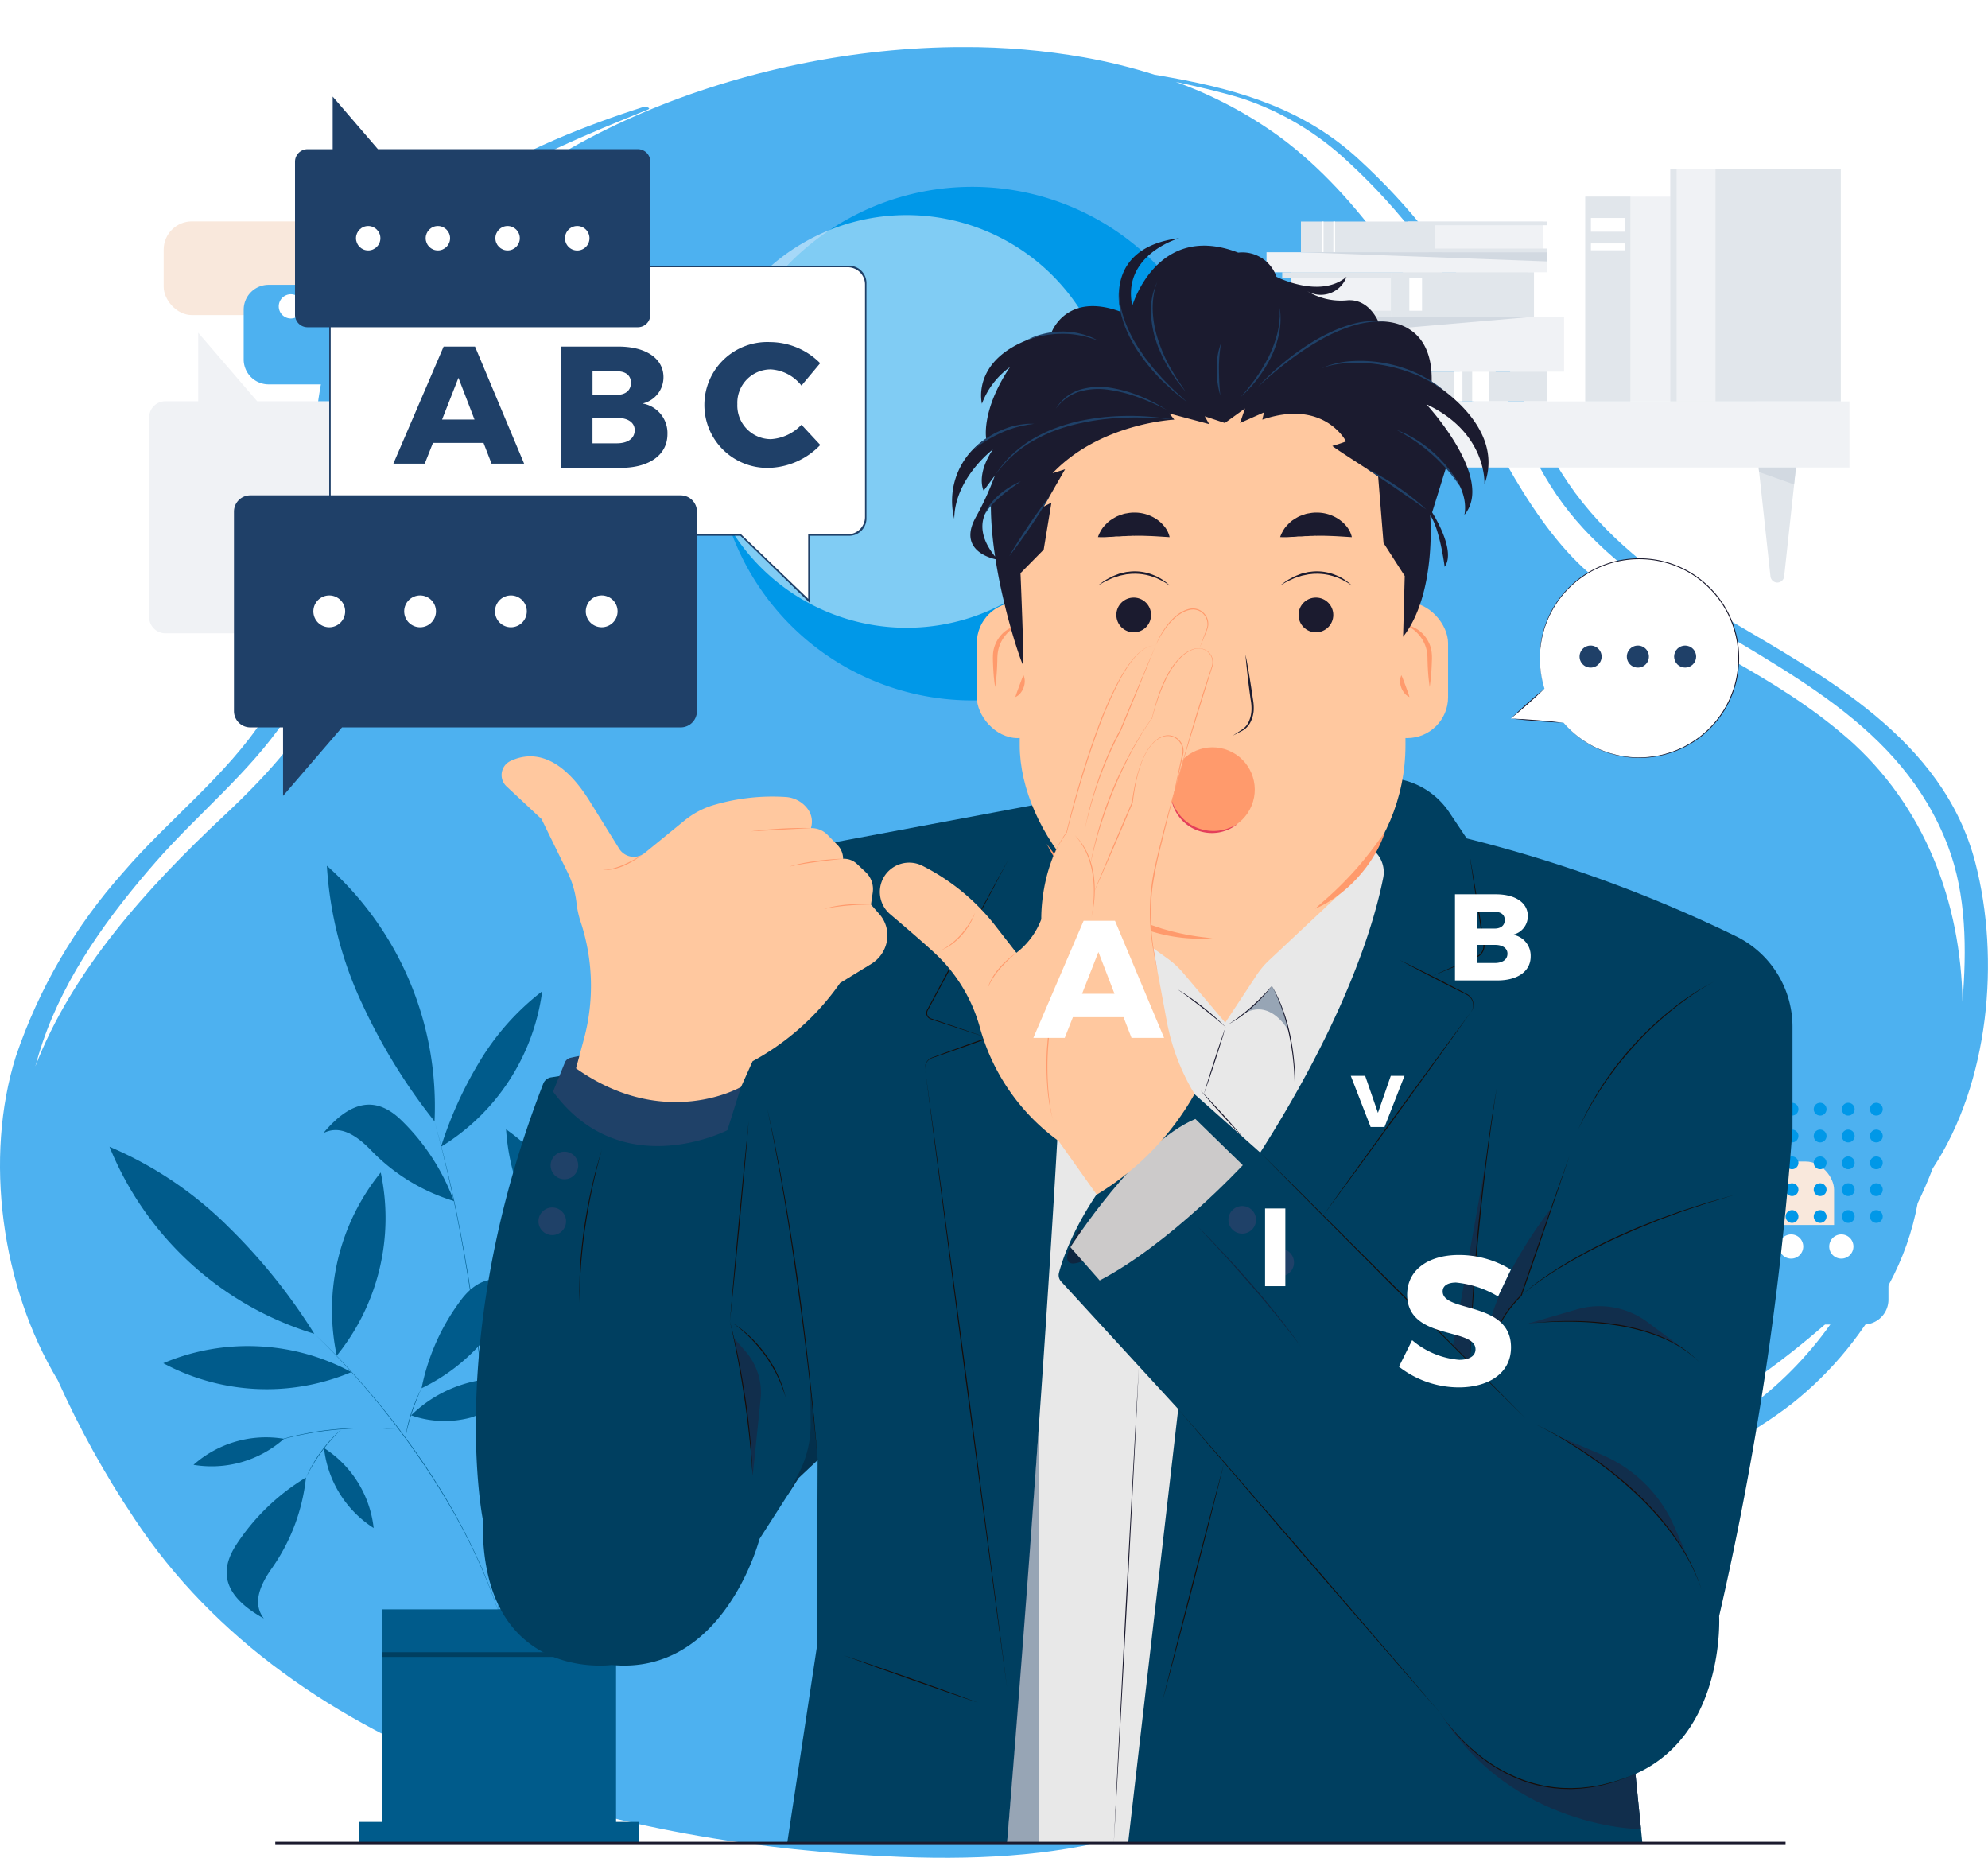 <svg xmlns="http://www.w3.org/2000/svg" xmlns:xlink="http://www.w3.org/1999/xlink" width="211.231" height="197.354" viewBox="0 0 211.231 197.354">
  <defs>
    <clipPath id="clip-path">
      <path id="Trazado_715417" data-name="Trazado 715417" d="M145.247,172.651c4.7-5.754,8.832-12.434,14.939-17.034,6.084-4.58,14.524-6.618,21.059-10.669A89.374,89.374,0,0,0,195.362,134.4a39.3,39.3,0,0,1-8.567,9.369c-4.45,3.495-9.939,5.665-14.949,8.209a45.069,45.069,0,0,0-12.962,9.342c-7.217,7.78-13.641,16.329-23.049,21.633a56.734,56.734,0,0,1-6.114,2.978,52.814,52.814,0,0,0,15.525-13.281M196.24,73.377c-7.648-6.673-17.211-10.475-25.576-16.1-6.731-4.524-11.749-14.845-15.035-21.671-4.437-9.219-11.066-19.759-19.7-26.1a44.414,44.414,0,0,0-11-5.807c2.363.521,4.724,1.048,7.041,1.759a30.436,30.436,0,0,1,11.3,6.76,63.732,63.732,0,0,1,13.458,17.645c3.043,5.846,4.95,12.279,8.692,17.754,3.4,4.971,8.227,8.7,13.255,11.9,10.938,6.952,23.381,12.408,28.31,25.393,1.957,5.151,1.986,10.99,1.535,16.507-.165-10.51-3.984-20.806-12.276-28.042M102.339,0C79.273.018,54.4,9.957,43.471,25.705c-5.873,8.457-6.46,14.566-5.756,24.265,1.026,14.155-3.623,22.053-13.905,31.674-8.253,7.723-16.142,16.5-20.055,26.635q.348-1.3.783-2.575c2.446-7.161,7.075-13.5,12.012-19.141,4.465-5.1,9.857-9.4,13.7-15.033,8.148-11.943,2.664-26.472,6.621-39.518C41.146,17.92,56.445,11.64,68.86,6.639c.374-.15-.272-.346-.453-.288C55.921,10.341,41.929,16.859,36.088,29.388,33.4,35.155,33.337,41.769,33.248,48c-.12,8.376-.473,15.989-5.182,23.236-3.994,6.15-10.178,10.845-14.939,16.393A56.651,56.651,0,0,0,1.676,107.256c-3.359,10.69-1.57,24.372,4.465,34.375a99.736,99.736,0,0,0,8.083,14.61c17.124,26,52.15,34.874,81.492,36.02,9.344.365,17.518-.3,24.848-2.51a30.194,30.194,0,0,0,5.815-1.4c3.083-1.116,6.21-2.493,9.178-3.864,10.292-4.753,17.518-13.734,25.163-21.757,8.381-8.794,20.315-11.348,29.7-18.631a37.965,37.965,0,0,0,10.3-12.679,29.134,29.134,0,0,0,3.036-8.6q.877-1.809,1.6-3.693c6.019-9.123,7.175-22.26,4.535-32.454-3.418-13.2-16.065-19.841-26.878-26.227-5.926-3.5-11.519-7.5-15.646-13.088-4.088-5.54-6.386-12.338-9.6-18.388a66.321,66.321,0,0,0-13.41-17.06C138.7,6.7,131.967,4.617,124.549,3.271c-.622-.113-1.244-.221-1.865-.329a59.566,59.566,0,0,0-7.526-1.848A72.775,72.775,0,0,0,102.444,0Z" transform="translate(0 -0.004)" fill="#4db1f0"/>
    </clipPath>
    <filter id="Rectángulo_33844" x="162.469" y="114.388" width="41.406" height="27.955" filterUnits="userSpaceOnUse">
      <feOffset dy="3" input="SourceAlpha"/>
      <feGaussianBlur stdDeviation="3" result="blur"/>
      <feFlood flood-opacity="0.161"/>
      <feComposite operator="in" in2="blur"/>
      <feComposite in="SourceGraphic"/>
    </filter>
    <filter id="Trazado_113690" x="170.97" y="121.128" width="38.685" height="28.575" filterUnits="userSpaceOnUse">
      <feOffset dy="3" input="SourceAlpha"/>
      <feGaussianBlur stdDeviation="3" result="blur-2"/>
      <feFlood flood-opacity="0.161"/>
      <feComposite operator="in" in2="blur-2"/>
      <feComposite in="SourceGraphic"/>
    </filter>
    <filter id="Rectángulo_33844-2" x="8.392" y="14.515" width="41.406" height="27.955" filterUnits="userSpaceOnUse">
      <feOffset dy="3" input="SourceAlpha"/>
      <feGaussianBlur stdDeviation="3" result="blur-3"/>
      <feFlood flood-opacity="0.161"/>
      <feComposite operator="in" in2="blur-3"/>
      <feComposite in="SourceGraphic"/>
    </filter>
    <filter id="Trazado_113690-2" x="16.894" y="21.255" width="38.685" height="28.575" filterUnits="userSpaceOnUse">
      <feOffset dy="3" input="SourceAlpha"/>
      <feGaussianBlur stdDeviation="3" result="blur-4"/>
      <feFlood flood-opacity="0.161"/>
      <feComposite operator="in" in2="blur-4"/>
      <feComposite in="SourceGraphic"/>
    </filter>
    <filter id="Trazado_113638" x="65.417" y="13.847" width="61.841" height="61.841" filterUnits="userSpaceOnUse">
      <feOffset dy="3" input="SourceAlpha"/>
      <feGaussianBlur stdDeviation="3" result="blur-5"/>
      <feFlood flood-opacity="0.161"/>
      <feComposite operator="in" in2="blur-5"/>
      <feComposite in="SourceGraphic"/>
    </filter>
    <clipPath id="clip-path-2">
      <rect id="Rectángulo_347714" data-name="Rectángulo 347714" width="189" height="197" transform="translate(1132 9360)" fill="#fff" stroke="#707070" stroke-width="1" opacity="0.75"/>
    </clipPath>
    <clipPath id="clip-path-3">
      <rect id="Rectángulo_347705" data-name="Rectángulo 347705" width="234" height="234" transform="translate(-0.075 -0.075)" fill="none"/>
    </clipPath>
    <clipPath id="clip-path-4">
      <rect id="Rectángulo_347713" data-name="Rectángulo 347713" width="12.333" height="13.362" fill="#1f4068"/>
    </clipPath>
    <filter id="Trazado_721859" x="104.727" y="109.871" width="36.317" height="35.152" filterUnits="userSpaceOnUse">
      <feOffset dy="3" input="SourceAlpha"/>
      <feGaussianBlur stdDeviation="3" result="blur-6"/>
      <feFlood flood-opacity="0.161"/>
      <feComposite operator="in" in2="blur-6"/>
      <feComposite in="SourceGraphic"/>
    </filter>
    <clipPath id="clip-path-5">
      <rect id="Rectángulo_347712" data-name="Rectángulo 347712" width="59.916" height="58.381" fill="#fff"/>
    </clipPath>
  </defs>
  <g id="Grupo_1011325" data-name="Grupo 1011325" transform="translate(-1128.491 -9360)">
    <g id="Grupo_1011274" data-name="Grupo 1011274" transform="translate(1128.491 9365)">
      <g id="Grupo_1010424" data-name="Grupo 1010424" transform="translate(0 0.001)">
        <g id="Grupo_1006262" data-name="Grupo 1006262" transform="translate(0 0)">
          <g id="Grupo_1006260" data-name="Grupo 1006260" transform="translate(0)" clip-path="url(#clip-path)">
            <rect id="Rectángulo_346887" data-name="Rectángulo 346887" width="214.219" height="192.623" transform="translate(-1.682 0)" fill="#4db1f0"/>
          </g>
        </g>
        <g id="Grupo_1006266" data-name="Grupo 1006266" transform="translate(171.469 112.147)">
          <g id="Grupo_1006264" data-name="Grupo 1006264" transform="translate(0 3.241)">
            <g transform="matrix(1, 0, 0, 1, -171.47, -120.39)" filter="url(#Rectángulo_33844)">
              <rect id="Rectángulo_33844-3" data-name="Rectángulo 33844" width="23.406" height="9.955" rx="3" transform="translate(171.47 120.39)" fill="#f9e8dc"/>
            </g>
            <g transform="matrix(1, 0, 0, 1, -171.47, -120.39)" filter="url(#Trazado_113690)">
              <path id="Trazado_113690-3" data-name="Trazado 113690" d="M2.648,10.575H18.037a2.648,2.648,0,0,0,2.648-2.648V2.648A2.648,2.648,0,0,0,18.037,0H2.648A2.648,2.648,0,0,0,0,2.648V7.927a2.648,2.648,0,0,0,2.648,2.648" transform="translate(179.97 127.13)" fill="#4db1f0"/>
            </g>
            <path id="Trazado_113691" data-name="Trazado 113691" d="M2.573,1.286A1.286,1.286,0,1,0,1.286,2.573,1.286,1.286,0,0,0,2.573,1.286" transform="translate(12.225 10.741)" fill="#fff"/>
            <path id="Trazado_113692" data-name="Trazado 113692" d="M2.573,1.286A1.286,1.286,0,1,0,1.286,2.573,1.286,1.286,0,0,0,2.573,1.286" transform="translate(17.558 10.741)" fill="#fff"/>
            <path id="Trazado_113693" data-name="Trazado 113693" d="M2.573,1.286A1.286,1.286,0,1,0,1.286,2.573,1.286,1.286,0,0,0,2.573,1.286" transform="translate(22.89 10.741)" fill="#fff"/>
          </g>
          <g id="Grupo_1006265" data-name="Grupo 1006265" transform="translate(18.261 0)">
            <path id="Trazado_113641" data-name="Trazado 113641" d="M1519.956,262.321a.679.679,0,1,1-.679-.679.679.679,0,0,1,.679.679" transform="translate(-1518.599 -261.642)" fill="#0098e8"/>
            <path id="Trazado_113642" data-name="Trazado 113642" d="M1571.631,262.321a.679.679,0,1,1-.679-.679.679.679,0,0,1,.679.679" transform="translate(-1567.288 -261.642)" fill="#0098e8"/>
            <path id="Trazado_113643" data-name="Trazado 113643" d="M1623.306,262.321a.679.679,0,1,1-.679-.679.679.679,0,0,1,.679.679" transform="translate(-1615.977 -261.642)" fill="#0098e8"/>
            <path id="Trazado_113644" data-name="Trazado 113644" d="M1674.981,262.321a.679.679,0,1,1-.679-.679.679.679,0,0,1,.679.679" transform="translate(-1664.666 -261.642)" fill="#0098e8"/>
            <path id="Trazado_113646" data-name="Trazado 113646" d="M1519.956,311.647a.679.679,0,1,1-.679-.679.679.679,0,0,1,.679.679" transform="translate(-1518.599 -308.118)" fill="#0098e8"/>
            <path id="Trazado_113647" data-name="Trazado 113647" d="M1571.631,311.647a.679.679,0,1,1-.679-.679.679.679,0,0,1,.679.679" transform="translate(-1567.288 -308.118)" fill="#0098e8"/>
            <path id="Trazado_113648" data-name="Trazado 113648" d="M1623.306,311.647a.679.679,0,1,1-.679-.679.679.679,0,0,1,.679.679" transform="translate(-1615.977 -308.118)" fill="#0098e8"/>
            <path id="Trazado_113649" data-name="Trazado 113649" d="M1674.981,311.647a.679.679,0,1,1-.679-.679.679.679,0,0,1,.679.679" transform="translate(-1664.666 -308.118)" fill="#0098e8"/>
            <path id="Trazado_113651" data-name="Trazado 113651" d="M1519.956,360.973a.679.679,0,1,1-.679-.679.679.679,0,0,1,.679.679" transform="translate(-1518.599 -354.593)" fill="#0098e8"/>
            <path id="Trazado_113652" data-name="Trazado 113652" d="M1571.631,360.973a.679.679,0,1,1-.679-.679.679.679,0,0,1,.679.679" transform="translate(-1567.288 -354.593)" fill="#0098e8"/>
            <path id="Trazado_113653" data-name="Trazado 113653" d="M1623.306,360.973a.679.679,0,1,1-.679-.679.679.679,0,0,1,.679.679" transform="translate(-1615.977 -354.593)" fill="#0098e8"/>
            <path id="Trazado_113654" data-name="Trazado 113654" d="M1674.981,360.973a.679.679,0,1,1-.679-.679.679.679,0,0,1,.679.679" transform="translate(-1664.666 -354.593)" fill="#0098e8"/>
            <path id="Trazado_113656" data-name="Trazado 113656" d="M1519.956,410.3a.679.679,0,1,1-.679-.679.679.679,0,0,1,.679.679" transform="translate(-1518.599 -401.07)" fill="#0098e8"/>
            <path id="Trazado_113657" data-name="Trazado 113657" d="M1571.631,410.3a.679.679,0,1,1-.679-.679.679.679,0,0,1,.679.679" transform="translate(-1567.288 -401.07)" fill="#0098e8"/>
            <path id="Trazado_113658" data-name="Trazado 113658" d="M1623.306,410.3a.679.679,0,1,1-.679-.679.679.679,0,0,1,.679.679" transform="translate(-1615.977 -401.07)" fill="#0098e8"/>
            <path id="Trazado_113659" data-name="Trazado 113659" d="M1674.981,410.3a.679.679,0,1,1-.679-.679.678.678,0,0,1,.679.679" transform="translate(-1664.666 -401.07)" fill="#0098e8"/>
            <path id="Trazado_113661" data-name="Trazado 113661" d="M1519.956,459.626a.679.679,0,1,1-.679-.679.679.679,0,0,1,.679.679" transform="translate(-1518.599 -447.545)" fill="#0098e8"/>
            <path id="Trazado_113662" data-name="Trazado 113662" d="M1571.631,459.626a.679.679,0,1,1-.679-.679.679.679,0,0,1,.679.679" transform="translate(-1567.288 -447.545)" fill="#0098e8"/>
            <path id="Trazado_113663" data-name="Trazado 113663" d="M1623.306,459.626a.679.679,0,1,1-.679-.679.679.679,0,0,1,.679.679" transform="translate(-1615.977 -447.545)" fill="#0098e8"/>
            <path id="Trazado_113664" data-name="Trazado 113664" d="M1674.981,459.626a.679.679,0,1,1-.679-.679.679.679,0,0,1,.679.679" transform="translate(-1664.666 -447.545)" fill="#0098e8"/>
          </g>
        </g>
        <g id="Grupo_1006268" data-name="Grupo 1006268" transform="translate(17.392 12.274)">
          <g id="Grupo_1006264-2" data-name="Grupo 1006264" transform="translate(0 3.241)">
            <g transform="matrix(1, 0, 0, 1, -17.39, -20.51)" filter="url(#Rectángulo_33844-2)">
              <rect id="Rectángulo_33844-4" data-name="Rectángulo 33844" width="23.406" height="9.955" rx="3" transform="translate(17.39 20.51)" fill="#f9e8dc"/>
            </g>
            <g transform="matrix(1, 0, 0, 1, -17.39, -20.51)" filter="url(#Trazado_113690-2)">
              <path id="Trazado_113690-4" data-name="Trazado 113690" d="M2.648,10.575H18.037a2.648,2.648,0,0,0,2.648-2.648V2.648A2.648,2.648,0,0,0,18.037,0H2.648A2.648,2.648,0,0,0,0,2.648V7.927a2.648,2.648,0,0,0,2.648,2.648" transform="translate(25.89 27.25)" fill="#4db1f0"/>
            </g>
            <path id="Trazado_113691-2" data-name="Trazado 113691" d="M2.573,1.286A1.286,1.286,0,1,0,1.286,2.573,1.286,1.286,0,0,0,2.573,1.286" transform="translate(12.225 10.741)" fill="#fff"/>
            <path id="Trazado_113692-2" data-name="Trazado 113692" d="M2.573,1.286A1.286,1.286,0,1,0,1.286,2.573,1.286,1.286,0,0,0,2.573,1.286" transform="translate(17.558 10.741)" fill="#fff"/>
            <path id="Trazado_113693-2" data-name="Trazado 113693" d="M2.573,1.286A1.286,1.286,0,1,0,1.286,2.573,1.286,1.286,0,0,0,2.573,1.286" transform="translate(22.89 10.741)" fill="#fff"/>
          </g>
          <g id="Grupo_1006265-2" data-name="Grupo 1006265" transform="translate(18.261)">
            <path id="Trazado_113641-2" data-name="Trazado 113641" d="M1519.956,262.321a.679.679,0,1,1-.679-.679.679.679,0,0,1,.679.679" transform="translate(-1518.599 -261.642)" fill="#0098e8"/>
            <path id="Trazado_113642-2" data-name="Trazado 113642" d="M1571.631,262.321a.679.679,0,1,1-.679-.679.679.679,0,0,1,.679.679" transform="translate(-1567.288 -261.642)" fill="#0098e8"/>
            <path id="Trazado_113643-2" data-name="Trazado 113643" d="M1623.306,262.321a.679.679,0,1,1-.679-.679.679.679,0,0,1,.679.679" transform="translate(-1615.977 -261.642)" fill="#0098e8"/>
            <path id="Trazado_113644-2" data-name="Trazado 113644" d="M1674.981,262.321a.679.679,0,1,1-.679-.679.679.679,0,0,1,.679.679" transform="translate(-1664.666 -261.642)" fill="#0098e8"/>
            <path id="Trazado_113646-2" data-name="Trazado 113646" d="M1519.956,311.647a.679.679,0,1,1-.679-.679.679.679,0,0,1,.679.679" transform="translate(-1518.599 -308.118)" fill="#0098e8"/>
            <path id="Trazado_113647-2" data-name="Trazado 113647" d="M1571.631,311.647a.679.679,0,1,1-.679-.679.679.679,0,0,1,.679.679" transform="translate(-1567.288 -308.118)" fill="#0098e8"/>
            <path id="Trazado_113648-2" data-name="Trazado 113648" d="M1623.306,311.647a.679.679,0,1,1-.679-.679.679.679,0,0,1,.679.679" transform="translate(-1615.977 -308.118)" fill="#0098e8"/>
            <path id="Trazado_113649-2" data-name="Trazado 113649" d="M1674.981,311.647a.679.679,0,1,1-.679-.679.679.679,0,0,1,.679.679" transform="translate(-1664.666 -308.118)" fill="#0098e8"/>
            <path id="Trazado_113651-2" data-name="Trazado 113651" d="M1519.956,360.973a.679.679,0,1,1-.679-.679.679.679,0,0,1,.679.679" transform="translate(-1518.599 -354.593)" fill="#0098e8"/>
            <path id="Trazado_113652-2" data-name="Trazado 113652" d="M1571.631,360.973a.679.679,0,1,1-.679-.679.679.679,0,0,1,.679.679" transform="translate(-1567.288 -354.593)" fill="#0098e8"/>
            <path id="Trazado_113653-2" data-name="Trazado 113653" d="M1623.306,360.973a.679.679,0,1,1-.679-.679.679.679,0,0,1,.679.679" transform="translate(-1615.977 -354.593)" fill="#0098e8"/>
            <path id="Trazado_113654-2" data-name="Trazado 113654" d="M1674.981,360.973a.679.679,0,1,1-.679-.679.679.679,0,0,1,.679.679" transform="translate(-1664.666 -354.593)" fill="#0098e8"/>
            <path id="Trazado_113656-2" data-name="Trazado 113656" d="M1519.956,410.3a.679.679,0,1,1-.679-.679.679.679,0,0,1,.679.679" transform="translate(-1518.599 -401.07)" fill="#0098e8"/>
            <path id="Trazado_113657-2" data-name="Trazado 113657" d="M1571.631,410.3a.679.679,0,1,1-.679-.679.679.679,0,0,1,.679.679" transform="translate(-1567.288 -401.07)" fill="#0098e8"/>
            <path id="Trazado_113658-2" data-name="Trazado 113658" d="M1623.306,410.3a.679.679,0,1,1-.679-.679.679.679,0,0,1,.679.679" transform="translate(-1615.977 -401.07)" fill="#0098e8"/>
            <path id="Trazado_113659-2" data-name="Trazado 113659" d="M1674.981,410.3a.679.679,0,1,1-.679-.679.678.678,0,0,1,.679.679" transform="translate(-1664.666 -401.07)" fill="#0098e8"/>
            <path id="Trazado_113661-2" data-name="Trazado 113661" d="M1519.956,459.626a.679.679,0,1,1-.679-.679.679.679,0,0,1,.679.679" transform="translate(-1518.599 -447.545)" fill="#0098e8"/>
            <path id="Trazado_113662-2" data-name="Trazado 113662" d="M1571.631,459.626a.679.679,0,1,1-.679-.679.679.679,0,0,1,.679.679" transform="translate(-1567.288 -447.545)" fill="#0098e8"/>
            <path id="Trazado_113663-2" data-name="Trazado 113663" d="M1623.306,459.626a.679.679,0,1,1-.679-.679.679.679,0,0,1,.679.679" transform="translate(-1615.977 -447.545)" fill="#0098e8"/>
            <path id="Trazado_113664-2" data-name="Trazado 113664" d="M1674.981,459.626a.679.679,0,1,1-.679-.679.679.679,0,0,1,.679.679" transform="translate(-1664.666 -447.545)" fill="#0098e8"/>
          </g>
        </g>
        <g id="Grupo_1006267" data-name="Grupo 1006267" transform="translate(74.417 14.846)">
          <g id="Grupo_1003557" data-name="Grupo 1003557" transform="translate(0 0)">
            <path id="Trazado_113637" data-name="Trazado 113637" d="M1042.8,465.759a27.279,27.279,0,1,0-27.278,27.279,27.279,27.279,0,0,0,27.278-27.279" transform="translate(-986.641 -438.48)" fill="#0098e8"/>
            <g transform="matrix(1, 0, 0, 1, -74.42, -19.85)" filter="url(#Trazado_113638)">
              <path id="Trazado_113638-2" data-name="Trazado 113638" d="M1107.167,535.49a21.92,21.92,0,1,0-21.92,21.92,21.921,21.921,0,0,0,21.92-21.92" transform="translate(-988.91 -493.72)" fill="#fff" opacity="0.5"/>
            </g>
          </g>
        </g>
      </g>
    </g>
    <g id="Enmascarar_grupo_1011247" data-name="Enmascarar grupo 1011247" transform="translate(4)" clip-path="url(#clip-path-2)">
      <g id="Grupo_1011324" data-name="Grupo 1011324">
        <g id="whisper_1_Convertido_" data-name="whisper_1 [Convertido]" transform="translate(1113.075 9349.075)">
          <g id="BACK">
            <g id="Grupo_1011287" data-name="Grupo 1011287" clip-path="url(#clip-path-3)">
              <g id="Grupo_1011286" data-name="Grupo 1011286" transform="translate(23.046 28.861)">
                <g id="Grupo_1011276" data-name="Grupo 1011276" transform="translate(0 74.034)">
                  <path id="Trazado_721765" data-name="Trazado 721765" d="M206.89,1191.64a40.184,40.184,0,0,1,12.665,8.541,61.313,61.313,0,0,1,9.1,11.33,34.188,34.188,0,0,1-21.759-19.87Z" transform="translate(-206.89 -1161.795)" fill="#005b8b"/>
                  <path id="Trazado_721766" data-name="Trazado 721766" d="M268.368,1381.77a23.049,23.049,0,0,1,9.885,2.738h0a23.213,23.213,0,0,1-19.983-.944A23.031,23.031,0,0,1,268.368,1381.77Z" transform="translate(-252.547 -1330.722)" fill="#005b8b"/>
                  <path id="Trazado_721767" data-name="Trazado 721767" d="M424.289,1216.19a23.188,23.188,0,0,1-4.671,19.454,23.214,23.214,0,0,1,4.671-19.453Z" transform="translate(-395.466 -1183.61)" fill="#005b8b"/>
                  <path id="Trazado_721768" data-name="Trazado 721768" d="M322.6,1522.076c-4.127-2.291-4.88-4.869-2.912-7.862a23.056,23.056,0,0,1,7.389-7.114,20.5,20.5,0,0,1-3.6,9.605c-1.648,2.317-1.913,4.026-.877,5.371Z" transform="translate(-306.196 -1442.115)" fill="#005b8b"/>
                  <path id="Trazado_721769" data-name="Trazado 721769" d="M296.575,984.581c.095-.027.19-.053.285-.078l.489-.128c.164-.041.327-.078.492-.118l.246-.058.247-.052.495-.1q.992-.2,2-.334a35.939,35.939,0,0,1,4.035-.293,28.351,28.351,0,0,1,4,.195l-.089-.12q-1.352-1.788-2.792-3.508t-2.966-3.362c-.506-.55-1.023-1.091-1.545-1.624s-1.054-1.06-1.6-1.57c.55.506,1.084,1.029,1.612,1.56s1.047,1.067,1.557,1.614q1.531,1.639,2.976,3.356t2.8,3.5q.378.5.747,1a11.889,11.889,0,0,1,.236-1.338q.162-.678.381-1.341c.149-.44.31-.877.49-1.305s.373-.852.591-1.262c-.1.211-.193.422-.282.637s-.179.428-.265.644c-.17.431-.331.867-.475,1.308s-.276.884-.394,1.333l-.084.338c-.027.113-.049.226-.073.34-.052.215-.082.433-.125.651.641.868,1.268,1.746,1.87,2.64.213.307.417.622.622.933s.413.624.609.941l.6.95.578.961c.1.16.194.32.287.481l.279.487.278.487c.092.163.187.324.274.489l.535.986.134.246.128.25.255.5c.348.662.663,1.34.988,2.014.159.339.307.682.462,1.021l.229.511c.076.17.145.344.217.517l.428,1.037.4,1.048.2.525.183.53.232.676h.045q-.04-1.379-.095-2.757-.139-3.542-.358-7.08t-.521-7.07q-.18-2.1-.4-4.2a6.489,6.489,0,0,1-1.389.7,10.724,10.724,0,0,1-6.476-.2,13.758,13.758,0,0,1,5.223-3.2,13.95,13.95,0,0,1,2.294-.566l-.154-1.352-.215-1.759c-.016-.135-.033-.268-.051-.4a20.284,20.284,0,0,1-5.988,4.4h0a23.054,23.054,0,0,1,4.183-9.365,7.361,7.361,0,0,1,.957-1.063l-.091-.593-.138-.876-.147-.873-.147-.873c-.049-.291-.1-.583-.151-.873l-.317-1.743c-.051-.291-.109-.58-.166-.87l-.172-.87-.172-.87c-.057-.29-.123-.578-.183-.867l-.033-.155a20.518,20.518,0,0,1-8.748-5.34c-1.965-2.054-3.595-2.636-5.111-1.871,3.028-3.622,5.7-3.876,8.27-1.381a23.058,23.058,0,0,1,5.577,8.545l-.327-1.529q-.47-2.105-1-4.2l-.018.011h0l.011-.038c-.226-.888-.459-1.773-.7-2.656h0a61.324,61.324,0,0,1-7.632-12.362,40.179,40.179,0,0,1-3.809-14.793,34.187,34.187,0,0,1,11.44,27.155q.369,1.313.711,2.633a41.424,41.424,0,0,1,3.966-8.8,26.87,26.87,0,0,1,6.762-7.652,22.853,22.853,0,0,1-10.716,16.491q.543,2.09,1.025,4.2l.374,1.733c.061.289.126.577.184.867l.173.869.173.869c.058.29.116.579.167.87l.321,1.743q.359,2.025.676,4.058c1.968-1.742,4.359-1.47,7.385,1.171-1.616-.517-3.135.312-4.754,2.648a19.037,19.037,0,0,1-1.776,2.19q.229,1.778.431,3.559a13.7,13.7,0,0,1,3.737-.058,14.655,14.655,0,0,1-3.4,3.291q.212,2.117.393,4.236.3,3.532.511,7.072c.2,3.277.348,6.559.43,9.841h.09l.048-.837.018-.305.009-.153.014-.153.056-.608.056-.608.028-.3.038-.3.15-1.213.019-.151.023-.151.047-.3.095-.6.095-.6.111-.6c.076-.4.145-.8.226-1.2l.253-1.2a82.922,82.922,0,0,1,2.69-9.4q.812-2.306,1.728-4.574t1.936-4.489c.9-1.964,1.847-3.905,2.862-5.812a23.186,23.186,0,0,1-9.764-17.43,23.208,23.208,0,0,1,9.785,17.393q.765-1.437,1.583-2.844c-.411.7-.8,1.418-1.186,2.136-.133.248-.263.5-.393.746a.07.07,0,0,0,0,.016h0l-.007-.006q-.368.7-.726,1.411-1.1,2.181-2.114,4.406-.767,1.689-1.479,3.4a28.863,28.863,0,0,1,3.812-1.223,36.909,36.909,0,0,1,3.968-.774q1-.13,2.012-.2l.5-.031.253-.014.253-.009c.168-.006.336-.013.506-.018l.506-.007c.168,0,.338,0,.506,0s.338,0,.506.008c.336.013.674.02,1.01.046.673.039,1.342.118,2.011.2a23.185,23.185,0,0,1,19.9,2.036c.143,0-5.778,3.193-10.174,2.769-5.494-.529-9.728-4.805-9.728-4.805h0c-.669-.077-1.34-.146-2.013-.174-.336-.023-.673-.028-1.009-.04-.168,0-.336,0-.5,0s-.336,0-.5,0l-.5.01c-.168,0-.336.013-.5.02l-.252.011-.252.016-.5.033q-1.006.08-2.007.215a36.65,36.65,0,0,0-3.967.752q-.981.242-1.946.54c-.632.194-1.26.4-1.876.644q-.226.543-.446,1.087-.914,2.266-1.717,4.575a82.666,82.666,0,0,0-2.709,9.384l-.256,1.194c-.081.4-.151.8-.228,1.2l-.112.6-.1.6-.1.6-.048.3-.023.15-.02.151-.158,1.212-.04.3-.03.3-.06.608-.06.608-.014.152-.01.153-.019.305-.053.835h12.409v4.235h0v.188h0v20.443H307.042V1002.7h12.3l-.236-.674-.186-.529-.2-.522-.405-1.045-.434-1.034c-.074-.172-.143-.345-.218-.516l-.231-.511c-.155-.34-.3-.683-.465-1.02-.326-.672-.643-1.349-.993-2.01l-.256-.5-.128-.25-.134-.246-.536-.985c-.088-.165-.183-.326-.275-.488l-.28-.486-.28-.486c-.094-.161-.193-.321-.289-.481l-.58-.959-.6-.948c-.2-.317-.407-.627-.61-.939s-.409-.625-.623-.931c-.805-1.2-1.651-2.37-2.519-3.524-.656-.076-1.316-.115-1.975-.138s-1.347-.03-2.021-.017c-.7.013-1.4.051-2.1.107a14.1,14.1,0,0,0-1.091,1.113c-.258.294-.511.594-.751.9a11.6,11.6,0,0,1,5.249,8.479,11.59,11.59,0,0,1-5.27-8.451c-.082.107-.164.216-.243.325s-.159.217-.236.328-.157.218-.229.333l-.221.339c-.038.056-.072.114-.107.171l-.1.173c-.284.458-.531.938-.776,1.419l.169-.368c.057-.123.113-.246.176-.364l.188-.359c.061-.12.134-.235.2-.353a14.956,14.956,0,0,1,.89-1.356,15.186,15.186,0,0,1,1.03-1.252c.183-.2.372-.392.565-.581.182-.172.364-.34.557-.5q-.962.079-1.92.2-1,.135-1.994.324l-.495.1-.247.051-.246.057c-.164.038-.329.075-.492.115l-.489.126q-.132.033-.264.07a11.586,11.586,0,0,1-9.585,2.741,11.606,11.606,0,0,1,9.553-2.774Z" transform="translate(-278.103 -923.71)" fill="#005b8b"/>
                  <path id="Trazado_721770" data-name="Trazado 721770" d="M702.63,1080.77a34.186,34.186,0,0,1-15.53,25.042,61.311,61.311,0,0,1,5.669-13.377,40.2,40.2,0,0,1,9.863-11.665Z" transform="translate(-633.608 -1063.275)" fill="#005b8b"/>
                  <path id="Trazado_721771" data-name="Trazado 721771" d="M663.61,1298.135a23.186,23.186,0,0,1,18.972-6.346,23.211,23.211,0,0,1-18.972,6.347Z" transform="translate(-612.735 -1250.628)" fill="#005b8b"/>
                  <path id="Trazado_721772" data-name="Trazado 721772" d="M682.069,1405.914a11.545,11.545,0,0,1,2.45-4.468c-.315-.233-.639-.453-.968-.665a14.1,14.1,0,0,0-1.4-.8c.248.1.489.229.729.354s.471.264.7.407a15.025,15.025,0,0,1,1.332.925,15.252,15.252,0,0,1,1.225,1.063c.1.1.2.186.289.285l.28.294c.095.1.18.2.27.3l.263.307c-.366-.4-.735-.791-1.133-1.154l-.148-.138c-.049-.047-.1-.093-.149-.136l-.3-.266c-.1-.09-.208-.172-.312-.257s-.208-.171-.316-.251-.214-.167-.322-.247a11.592,11.592,0,0,1-2.771,9.566,11.538,11.538,0,0,1,.293-5.12Z" transform="translate(-628.737 -1346.927)" fill="#005b8b"/>
                  <path id="Trazado_721773" data-name="Trazado 721773" d="M740.414,1448.512c.63-1.576-.09-3.149-2.306-4.929a20.507,20.507,0,0,1-6.079-8.263,23.058,23.058,0,0,1,9.046,4.834c2.708,2.345,2.686,5.029-.663,8.358Z" transform="translate(-673.533 -1378.33)" fill="#005b8b"/>
                  <rect id="Rectángulo_347678" data-name="Rectángulo 347678" width="29.712" height="2.279" transform="translate(56.222 103.849) rotate(180)" fill="#005b8b"/>
                  <path id="Trazado_721882" data-name="Trazado 721882" d="M0,0H24.866V.5H0Z" transform="translate(53.799 84.043) rotate(180)" fill="#003f60"/>
                </g>
                <g id="Grupo_1011285" data-name="Grupo 1011285" transform="translate(121.28)">
                  <g id="Grupo_1011281" data-name="Grupo 1011281" transform="translate(1.663 5.594)">
                    <g id="Grupo_1011277" data-name="Grupo 1011277" transform="translate(3.656 10.114)">
                      <rect id="Rectángulo_347680" data-name="Rectángulo 347680" width="27.958" height="5.835" fill="#f0f2f5"/>
                      <rect id="Rectángulo_347681" data-name="Rectángulo 347681" width="0.571" height="5.835" transform="translate(2.35)" fill="#fff"/>
                    </g>
                    <g id="Grupo_1011278" data-name="Grupo 1011278" transform="translate(1.668 15.949)">
                      <rect id="Rectángulo_347682" data-name="Rectángulo 347682" width="28.1" height="3.159" fill="#e1e6eb"/>
                      <rect id="Rectángulo_347683" data-name="Rectángulo 347683" width="1.756" height="3.159" transform="translate(20.183)" fill="#fff"/>
                      <rect id="Rectángulo_347684" data-name="Rectángulo 347684" width="0.878" height="3.159" transform="translate(18.27)" fill="#fff"/>
                    </g>
                    <rect id="Rectángulo_347685" data-name="Rectángulo 347685" width="29.768" height="2.128" transform="translate(0 3.266)" fill="#f0f2f5"/>
                    <g id="Grupo_1011279" data-name="Grupo 1011279" transform="translate(1.668 5.394)">
                      <rect id="Rectángulo_347686" data-name="Rectángulo 347686" width="25.214" height="4.721" transform="translate(0.899 0.001)" fill="#f0f2f5"/>
                      <rect id="Rectángulo_347687" data-name="Rectángulo 347687" width="11.546" height="0.636" transform="translate(0 4.086)" fill="#e1e6eb"/>
                      <rect id="Rectángulo_347688" data-name="Rectángulo 347688" width="11.546" height="0.636" transform="translate(0 0.001)" fill="#e1e6eb"/>
                      <rect id="Rectángulo_347689" data-name="Rectángulo 347689" width="4.721" height="15.202" transform="translate(11.546 4.721) rotate(-90)" fill="#e1e6eb"/>
                      <rect id="Rectángulo_347690" data-name="Rectángulo 347690" width="1.35" height="3.45" transform="translate(13.505 0.636)" fill="#fff"/>
                    </g>
                    <g id="Grupo_1011280" data-name="Grupo 1011280" transform="translate(3.656)">
                      <rect id="Rectángulo_347691" data-name="Rectángulo 347691" width="14.416" height="3.267" transform="translate(11.335)" fill="#f0f2f5"/>
                      <rect id="Rectángulo_347692" data-name="Rectángulo 347692" width="14.254" height="3.267" fill="#e1e6eb"/>
                      <rect id="Rectángulo_347693" data-name="Rectángulo 347693" width="11.858" height="0.394" transform="translate(14.254)" fill="#e1e6eb"/>
                      <rect id="Rectángulo_347694" data-name="Rectángulo 347694" width="11.858" height="0.394" transform="translate(14.254 2.873)" fill="#e1e6eb"/>
                      <rect id="Rectángulo_347695" data-name="Rectángulo 347695" width="0.184" height="3.267" transform="translate(3.445)" fill="#fff"/>
                      <rect id="Rectángulo_347696" data-name="Rectángulo 347696" width="0.184" height="3.267" transform="translate(2.217)" fill="#fff"/>
                    </g>
                    <path id="Trazado_721774" data-name="Trazado 721774" d="M1369.512,338.63v.975l-26.112-.975Z" transform="translate(-1339.744 -335.364)" fill="#d2d9e1"/>
                    <path id="Trazado_721775" data-name="Trazado 721775" d="M1343.4,400.11v2.128l24.759-2.128Z" transform="translate(-1339.744 -389.996)" fill="#d2d9e1"/>
                  </g>
                  <g id="Grupo_1011282" data-name="Grupo 1011282" transform="translate(35.535)">
                    <rect id="Rectángulo_347697" data-name="Rectángulo 347697" width="18.098" height="21.764" transform="translate(0 2.956)" fill="#f0f2f5"/>
                    <rect id="Rectángulo_347698" data-name="Rectángulo 347698" width="4.788" height="21.764" transform="translate(0 2.956)" fill="#e1e6eb"/>
                    <rect id="Rectángulo_347699" data-name="Rectángulo 347699" width="3.594" height="1.458" transform="translate(0.597 5.218)" fill="#fff"/>
                    <rect id="Rectángulo_347700" data-name="Rectángulo 347700" width="3.594" height="0.729" transform="translate(0.597 7.923)" fill="#fff"/>
                    <rect id="Rectángulo_347701" data-name="Rectángulo 347701" width="18.098" height="24.72" transform="translate(9.048)" fill="#e1e6eb"/>
                    <rect id="Rectángulo_347702" data-name="Rectángulo 347702" width="4.788" height="24.72" transform="translate(9.048)" fill="#f0f2f5"/>
                    <rect id="Rectángulo_347703" data-name="Rectángulo 347703" width="0.651" height="24.72" transform="translate(9.048)" fill="#e1e6eb"/>
                  </g>
                  <g id="Grupo_1011284" data-name="Grupo 1011284" transform="translate(0 24.704)">
                    <rect id="Rectángulo_347704" data-name="Rectángulo 347704" width="67.268" height="7.023" fill="#f0f2f5"/>
                    <g id="Grupo_1011283" data-name="Grupo 1011283" transform="translate(9.356 7.023)">
                      <path id="Trazado_721776" data-name="Trazado 721776" d="M1781.2,555.483l-1.256-11.573h3.967l-1.256,11.573a.731.731,0,0,1-1.453,0Z" transform="translate(-1735.349 -543.91)" fill="#e1e6eb"/>
                      <path id="Trazado_721777" data-name="Trazado 721777" d="M1380.9,555.483l-1.256-11.573h3.967l-1.257,11.573a.73.73,0,0,1-1.452,0Z" transform="translate(-1379.64 -543.91)" fill="#e1e6eb"/>
                      <path id="Trazado_721778" data-name="Trazado 721778" d="M1783.907,543.91l-.2,1.8-3.718-1.316-.052-.482Z" transform="translate(-1735.349 -543.91)" fill="#d2d9e1"/>
                      <path id="Trazado_721779" data-name="Trazado 721779" d="M1383.606,543.91l-.195,1.8-3.718-1.316-.052-.482Z" transform="translate(-1379.64 -543.91)" fill="#d2d9e1"/>
                    </g>
                  </g>
                </g>
              </g>
            </g>
          </g>
          <g id="TEXT" transform="translate(27.262 21.185)">
            <g id="Grupo_1011295" data-name="Grupo 1011295">
              <g id="Grupo_1011288" data-name="Grupo 1011288" transform="translate(0 4.173)">
                <path id="Trazado_721781" data-name="Trazado 721781" d="M292.2,447.291H246.473a1.733,1.733,0,0,1-1.733-1.733V424.372a1.733,1.733,0,0,1,1.733-1.733h3.482V415.36l6.264,7.278H292.2a1.733,1.733,0,0,1,1.733,1.733v21.186a1.733,1.733,0,0,1-1.733,1.733Z" transform="translate(-244.74 -394.449)" fill="#f0f2f5"/>
              </g>
              <g id="Grupo_1011290" data-name="Grupo 1011290" transform="translate(19.135 17.974)">
                <path id="Trazado_721783" data-name="Trazado 721783" d="M419.056,352.24h53.256a1.836,1.836,0,0,1,1.836,1.836v24.855a1.836,1.836,0,0,1-1.836,1.836h-4.2v6.984l-7.248-6.984H419.056a1.836,1.836,0,0,1-1.836-1.836V354.076A1.836,1.836,0,0,1,419.056,352.24Z" transform="translate(-417.142 -352.162)" fill="#fff"/>
                <path id="Trazado_721784" data-name="Trazado 721784" d="M467.567,387.336l-7.361-7.115h-41.85a1.836,1.836,0,0,1-1.836-1.836v-25.01a1.836,1.836,0,0,1,1.836-1.836h53.41a1.836,1.836,0,0,1,1.836,1.836v25.01a1.836,1.836,0,0,1-1.836,1.836h-4.2v7.115Zm-49.056-7.27h41.767l7.135,6.853v-6.853h4.2a1.836,1.836,0,0,0,1.836-1.836v-24.7a1.836,1.836,0,0,0-1.836-1.836h-53.1a1.836,1.836,0,0,0-1.836,1.836v24.7A1.836,1.836,0,0,0,418.511,380.067Z" transform="translate(-416.52 -351.54)" fill="#1f4068"/>
                <path id="Trazado_721887" data-name="Trazado 721887" d="M36.666,19.407H31.29l-.87,2.2H27.086l5.34-12.436h3.335l5.216,12.436H37.517Zm-.958-2.484L34,12.488l-1.739,4.435Z" transform="translate(-20.27 -0.589)" fill="#1f4068"/>
                <path id="Trazado_721888" data-name="Trazado 721888" d="M121.61,3.253a2.857,2.857,0,0,1-2.224,2.794A3.181,3.181,0,0,1,122.033,9.3c0,2.206-1.931,3.584-4.964,3.584h-6.36V0h6.121c2.923,0,4.78,1.268,4.78,3.253m-3.456.588c0-.772-.57-1.232-1.508-1.213h-2.573v2.5h2.573c.938,0,1.508-.478,1.508-1.287m.4,5.037c0-.809-.735-1.324-1.912-1.3h-2.573v2.7h2.573c1.177,0,1.912-.515,1.912-1.4" transform="translate(-86.095 8.582)" fill="#1f4068"/>
                <g id="Grupo_1011323" data-name="Grupo 1011323" transform="translate(39.846 8.106)">
                  <g id="Grupo_1011322" data-name="Grupo 1011322" transform="translate(0 0)" clip-path="url(#clip-path-4)">
                    <path id="Trazado_721889" data-name="Trazado 721889" d="M7.074,2.9A3.55,3.55,0,0,0,3.518,6.587a3.571,3.571,0,0,0,3.555,3.724A4.864,4.864,0,0,0,10.33,8.777l2,2.152a7.84,7.84,0,0,1-5.446,2.433A6.686,6.686,0,1,1,7.018,0a7.527,7.527,0,0,1,5.3,2.245L10.33,4.622A4.465,4.465,0,0,0,7.074,2.9" transform="translate(0 0)" fill="#1f4068"/>
                  </g>
                </g>
              </g>
              <g id="Grupo_1011292" data-name="Grupo 1011292" transform="translate(9.014 42.359)">
                <path id="Trazado_721785" data-name="Trazado 721785" d="M373.122,570.45H327.393a1.733,1.733,0,0,0-1.733,1.733v21.186a1.733,1.733,0,0,0,1.733,1.733h3.482v7.278l6.264-7.278h35.982a1.733,1.733,0,0,0,1.733-1.733V572.183a1.733,1.733,0,0,0-1.733-1.733Z" transform="translate(-325.66 -570.45)" fill="#1f4068"/>
                <g id="Grupo_1011291" data-name="Grupo 1011291" transform="translate(8.277 10.112)">
                  <circle id="Elipse_7882" data-name="Elipse 7882" cx="1.69" cy="1.69" r="1.69" transform="translate(0 0.696) rotate(-5.64)" fill="#fff"/>
                  <circle id="Elipse_7883" data-name="Elipse 7883" cx="1.69" cy="1.69" r="1.69" transform="translate(9.65 0.696) rotate(-5.64)" fill="#fff"/>
                  <circle id="Elipse_7884" data-name="Elipse 7884" cx="1.69" cy="1.69" r="1.69" transform="translate(19.3 0.696) rotate(-5.64)" fill="#fff"/>
                  <circle id="Elipse_7885" data-name="Elipse 7885" cx="1.69" cy="1.69" r="1.69" transform="translate(28.583 3.117) rotate(-67.28)" fill="#fff"/>
                </g>
              </g>
              <g id="Grupo_1011294" data-name="Grupo 1011294" transform="translate(15.505)">
                <path id="Trazado_721786" data-name="Trazado 721786" d="M420.355,214.684h-35.1a1.33,1.33,0,0,1-1.33-1.33V197.1a1.33,1.33,0,0,1,1.33-1.33h2.672V190.18l4.807,5.585h27.615a1.331,1.331,0,0,1,1.33,1.33v16.259a1.33,1.33,0,0,1-1.33,1.33Z" transform="translate(-383.93 -190.18)" fill="#1f4068"/>
                <g id="Grupo_1011293" data-name="Grupo 1011293" transform="translate(6.473 13.748)">
                  <circle id="Elipse_7886" data-name="Elipse 7886" cx="1.297" cy="1.297" r="1.297" transform="translate(0 0)" fill="#fff"/>
                  <circle id="Elipse_7887" data-name="Elipse 7887" cx="1.297" cy="1.297" r="1.297" transform="translate(7.405 0)" fill="#fff"/>
                  <circle id="Elipse_7888" data-name="Elipse 7888" cx="1.297" cy="1.297" r="1.297" transform="translate(14.812 0)" fill="#fff"/>
                  <path id="Trazado_721787" data-name="Trazado 721787" d="M644.083,314.9a1.3,1.3,0,1,0-1.3,1.3A1.3,1.3,0,0,0,644.083,314.9Z" transform="translate(-619.273 -313.6)" fill="#fff"/>
                </g>
              </g>
            </g>
          </g>
          <g id="CHARACTER" transform="translate(61.98 36.231)">
            <g id="Grupo_1011315" data-name="Grupo 1011315">
              <path id="Trazado_721788" data-name="Trazado 721788" d="M592.72,887,590.7,888.9l-4.156,6.479s-3.76,14.522-15.708,13.385c0,0-14,1.956-13.691-15.464,0,0-3.954-19.592,6.421-46.286a1.075,1.075,0,0,1,.839-.672l14.422-2.232,7.44-16.848a9.947,9.947,0,0,1,7.242-5.7l22.973-4.3,3.4-5.908,33.865,3.2a8.248,8.248,0,0,1,6.08,3.626l1.859,2.78a145.653,145.653,0,0,1,28.754,10.465,10.711,10.711,0,0,1,5.861,9.54v10.872a340.179,340.179,0,0,1-7.792,51.733s.68,12.516-8.893,16.767l.741,7.382H589.482l3.164-20.914.072-19.8Z" transform="translate(-556.408 -757.202)" fill="#003f60"/>
              <path id="Trazado_721789" data-name="Trazado 721789" d="M1063.04,989.8s6.629-79.424,6.637-108.582l30.6,2.4a3.028,3.028,0,0,1,2.735,3.606c-1.165,5.876-5.276,19.3-19.757,38.917l-7.352,63.659H1063.04Z" transform="translate(-1006.605 -819.289)" fill="#e8e8e8"/>
              <path id="Trazado_721790" data-name="Trazado 721790" d="M1126.729,1141.41l6.994,6.216-8.714,27.25-12.443-13.554a.993.993,0,0,1-.229-.925C1112.923,1158.187,1115.82,1149.516,1126.729,1141.41Z" transform="translate(-1050.382 -1050.496)" fill="#003f60"/>
              <g id="Grupo_1011304" data-name="Grupo 1011304" transform="translate(50.594)">
                <g id="Grupo_1011303" data-name="Grupo 1011303" transform="translate(2.629 8.333)">
                  <g id="Grupo_1011296" data-name="Grupo 1011296" transform="translate(4.562)">
                    <path id="Trazado_721791" data-name="Trazado 721791" d="M1151.771,717.452l-9.219,8.647a9.134,9.134,0,0,0-1.5,1.746l-3.321,5.03-4.465-5.271a9.166,9.166,0,0,0-1.655-1.527L1121,718.463V690.2h30.771v27.253Z" transform="translate(-1115.893 -657.881)" fill="#ffc89f"/>
                    <rect id="Rectángulo_347706" data-name="Rectángulo 347706" width="40.986" height="66.021" rx="20.493" fill="#ffc89f"/>
                    <path id="Trazado_721792" data-name="Trazado 721792" d="M1118.6,912.838a17.131,17.131,0,0,1-5.313-.4c-.438-.095-.866-.229-1.3-.351s-.847-.3-1.271-.444c-.215-.069-.414-.174-.62-.263l-.615-.277c-.408-.189-.8-.416-1.2-.622-.391-.222-.763-.476-1.145-.712s-.732-.521-1.094-.786-.687-.578-1.031-.866-.647-.622-.966-.936a17.057,17.057,0,0,1-3.067-4.358,26.2,26.2,0,0,0,3.471,3.947c.332.283.653.576.985.857.344.265.679.542,1.03.8s.705.507,1.069.741.734.463,1.113.673.755.427,1.146.615.783.374,1.183.542.8.338,1.212.478l.618.206c.207.067.409.151.621.2a26.1,26.1,0,0,0,5.166.959Z" transform="translate(-1098.103 -846.816)" fill="#ff9a6c"/>
                    <path id="Trazado_721793" data-name="Trazado 721793" d="M1364.318,891.51a11.686,11.686,0,0,1-1.185,2.56c-.124.2-.251.4-.382.6l-.41.578c-.143.188-.294.37-.441.556l-.462.538a14.7,14.7,0,0,1-2.1,1.9,11.657,11.657,0,0,1-2.438,1.418c.705-.625,1.4-1.231,2.069-1.86s1.307-1.283,1.923-1.956l.459-.508c.148-.174.292-.351.444-.521l.438-.528c.138-.183.283-.36.428-.538.565-.724,1.1-1.473,1.658-2.233Z" transform="translate(-1325.515 -836.766)" fill="#ff9a6c"/>
                  </g>
                  <g id="Grupo_1011299" data-name="Grupo 1011299" transform="translate(12.867 20.813)">
                    <g id="Grupo_1011297" data-name="Grupo 1011297" transform="translate(19.36 6.25)">
                      <circle id="Elipse_7889" data-name="Elipse 7889" cx="1.845" cy="1.845" r="1.845" transform="translate(1.962 2.778)" fill="#1b1b2f"/>
                      <path id="Trazado_721794" data-name="Trazado 721794" d="M1331.123,644.513a5.939,5.939,0,0,0-.87-.542c-.151-.078-.305-.15-.46-.221s-.314-.129-.476-.178a5.809,5.809,0,0,0-1.986-.311,3.8,3.8,0,0,0-.5.031l-.252.023c-.083.01-.165.035-.247.049l-.5.1c-.159.055-.321.106-.482.157l-.243.077-.232.1-.466.211c-.306.15-.594.336-.9.5.275-.2.552-.412.843-.6l.459-.245.23-.123.243-.1c.163-.064.325-.127.489-.187.168-.045.34-.083.51-.125.086-.019.17-.043.257-.056l.262-.028a3.946,3.946,0,0,1,.525-.039,5.216,5.216,0,0,1,2.054.38,5.129,5.129,0,0,1,1.74,1.117Z" transform="translate(-1323.51 -643.012)" fill="#1b1b2f"/>
                    </g>
                    <g id="Grupo_1011298" data-name="Grupo 1011298" transform="translate(0.001 6.25)">
                      <circle id="Elipse_7890" data-name="Elipse 7890" cx="1.845" cy="1.845" r="1.845" transform="translate(1.96 2.778)" fill="#1b1b2f"/>
                      <path id="Trazado_721795" data-name="Trazado 721795" d="M1157.332,644.513a5.939,5.939,0,0,0-.87-.542c-.151-.078-.305-.15-.46-.221s-.314-.129-.476-.178a5.809,5.809,0,0,0-1.986-.311,3.8,3.8,0,0,0-.5.031l-.252.023c-.084.01-.165.035-.247.049l-.495.1c-.159.055-.321.106-.482.157l-.243.077-.232.1-.466.211c-.306.15-.594.336-.9.5.275-.2.552-.412.843-.6l.459-.245.231-.123.243-.1c.163-.064.325-.127.489-.187.168-.045.34-.083.51-.125.086-.019.17-.043.257-.056l.262-.028a3.948,3.948,0,0,1,.525-.039,5.217,5.217,0,0,1,2.054.38,5.131,5.131,0,0,1,1.74,1.117Z" transform="translate(-1149.72 -643.012)" fill="#1b1b2f"/>
                    </g>
                    <path id="Trazado_721796" data-name="Trazado 721796" d="M1279.935,722.37c.161.783.3,1.569.428,2.357s.248,1.576.362,2.366a5.168,5.168,0,0,1,.08,1.216,3.239,3.239,0,0,1-.319,1.186,2.121,2.121,0,0,1-.814.913c-.354.186-.705.376-1.063.555.33-.226.668-.438,1-.658a1.981,1.981,0,0,0,.705-.89,3.328,3.328,0,0,0,.257-1.123,5.06,5.06,0,0,0-.091-1.165c-.108-.791-.216-1.581-.305-2.374s-.179-1.586-.241-2.383Z" transform="translate(-1264.251 -707.28)" fill="#1b1b2f"/>
                    <path id="Trazado_721797" data-name="Trazado 721797" d="M1331.131,589.511c-.85-.05-1.494-.1-2.105-.121s-1.135-.041-1.67-.021a.862.862,0,0,0-.2,0l-.2.009c-.068,0-.136,0-.2,0s-.137.015-.206.016c-.138.011-.281.011-.427.012-.144.017-.292.029-.447.033-.077,0-.157,0-.237,0s-.156.021-.238.024c-.161.015-.333.02-.511.023a7.9,7.9,0,0,1-1.164.018,3.252,3.252,0,0,1,.251-.568,3.362,3.362,0,0,1,.33-.51c.13-.148.267-.294.413-.432.071-.072.148-.136.224-.2s.164-.117.248-.17c.169-.11.345-.213.526-.31.187-.081.381-.15.578-.216a3.035,3.035,0,0,1,.3-.088l.309-.052a3.552,3.552,0,0,1,.625-.057,4.191,4.191,0,0,1,2.37.669,2.28,2.28,0,0,1,.25.18c.08.062.16.125.236.194a4.165,4.165,0,0,1,.416.447,2.7,2.7,0,0,1,.539,1.116Z" transform="translate(-1304.159 -586.901)" fill="#1b1b2f"/>
                    <path id="Trazado_721798" data-name="Trazado 721798" d="M1157.323,589.511c-.85-.05-1.494-.1-2.106-.121s-1.135-.041-1.67-.021a.862.862,0,0,0-.2,0l-.2.009c-.068,0-.136,0-.2,0s-.137.015-.206.016c-.138.011-.281.011-.427.012-.144.017-.292.029-.447.033-.077,0-.157,0-.237,0s-.156.021-.238.024c-.162.015-.333.02-.511.023a7.9,7.9,0,0,1-1.164.018,3.27,3.27,0,0,1,.251-.568,3.362,3.362,0,0,1,.33-.51c.13-.148.267-.294.413-.432.071-.072.148-.136.224-.2s.164-.117.248-.17c.169-.11.345-.213.526-.31.187-.081.381-.15.578-.216a3.032,3.032,0,0,1,.3-.088l.309-.052a3.552,3.552,0,0,1,.625-.057,4.191,4.191,0,0,1,2.37.669,2.291,2.291,0,0,1,.249.18c.08.062.161.125.236.194a4.152,4.152,0,0,1,.416.447,2.7,2.7,0,0,1,.539,1.116Z" transform="translate(-1149.71 -586.901)" fill="#1b1b2f"/>
                  </g>
                  <g id="Grupo_1011302" data-name="Grupo 1011302" transform="translate(0 30.337)">
                    <g id="Grupo_1011300" data-name="Grupo 1011300" transform="translate(41.385 0)">
                      <rect id="Rectángulo_347707" data-name="Rectángulo 347707" width="8.691" height="14.431" rx="4.345" transform="translate(8.691 14.431) rotate(180)" fill="#ffc89f"/>
                      <path id="Trazado_721799" data-name="Trazado 721799" d="M1443.712,694.17a3.146,3.146,0,0,1,1.743.9,3.468,3.468,0,0,1,.94,1.789,4.767,4.767,0,0,1,.056,1c-.013.321-.018.643-.041.964a18.834,18.834,0,0,1-.193,1.927,19.149,19.149,0,0,1-.193-1.927c-.023-.321-.027-.643-.041-.964a4.731,4.731,0,0,0-.074-.913,3.261,3.261,0,0,0-.272-.853,3.84,3.84,0,0,0-.471-.772,4.311,4.311,0,0,0-1.457-1.16Z" transform="translate(-1439.478 -691.745)" fill="#ff9a6c"/>
                      <path id="Trazado_721800" data-name="Trazado 721800" d="M1438.974,744.291a1.494,1.494,0,0,1-.534-.415,2.013,2.013,0,0,1-.46-1.243,1.5,1.5,0,0,1,.135-.663c.1.211.173.4.246.595l.206.557.206.557c.068.192.142.385.2.612Z" transform="translate(-1434.386 -734.22)" fill="#ff9a6c"/>
                    </g>
                    <g id="Grupo_1011301" data-name="Grupo 1011301" transform="translate(0 0)">
                      <rect id="Rectángulo_347708" data-name="Rectángulo 347708" width="8.691" height="14.431" rx="4.345" fill="#ffc89f"/>
                      <path id="Trazado_721801" data-name="Trazado 721801" d="M1052.066,694.881a4.4,4.4,0,0,0-1.339,1.211,3.8,3.8,0,0,0-.652,1.605,6.2,6.2,0,0,0-.052.893c-.013.311-.018.623-.041.933a17.691,17.691,0,0,1-.193,1.867,18.02,18.02,0,0,1-.193-1.867c-.023-.311-.028-.623-.041-.933,0-.158-.008-.305,0-.472a4.13,4.13,0,0,1,.037-.5,3.486,3.486,0,0,1,.84-1.77,3.132,3.132,0,0,1,1.637-.971Z" transform="translate(-1047.84 -692.376)" fill="#ff9a6c"/>
                      <path id="Trazado_721802" data-name="Trazado 721802" d="M1071.03,744.3c.059-.226.133-.42.2-.612l.206-.557.206-.557c.073-.189.143-.384.246-.595a1.466,1.466,0,0,1,.135.663,2.006,2.006,0,0,1-.125.661,1.985,1.985,0,0,1-.335.583,1.478,1.478,0,0,1-.534.416Z" transform="translate(-1066.927 -734.229)" fill="#ff9a6c"/>
                    </g>
                  </g>
                </g>
                <path id="Trazado_721803" data-name="Trazado 721803" d="M1020.34,353.764l.821-.421-.821,4.99-2.464,2.5s.411,9.741.274,9.741-3.422-9.32-3.422-16.954c0,0-2.455,2.222.739,5.781,0,0-4.452-.657-2.354-4.49a30.066,30.066,0,0,0,1.974-4.282c.019-.053.039-.107.059-.161l-1.185,1.6s-.862-1.6.97-4.37c0,0-4.04,3.042-4.095,7.356a7.855,7.855,0,0,1,3.394-8.518s-.561-2.983,2.52-7.589a8.363,8.363,0,0,0-2.973,3.885s-1.451-5.551,7.384-7.548c0,0,1.537-4.384,7.375-2.22,0,0-1.978-6.795,6.214-7.823,0,0-6.129,1.733-5,7.19,0,0,2.627-8.988,11.256-5.65a3.827,3.827,0,0,1,4.065,2.568s4.627,2.375,7.442,0a2.893,2.893,0,0,1-4.252,1.477,6.922,6.922,0,0,0,4.252,1.027c2.376-.257,3.377,2.247,3.377,2.247s5.859-.565,5.673,6.442c0,0,7.946,4.558,5.609,10.845,0,0,.328-5.471-6.17-8.494,0,0,7.312,7.858,4.038,11.744,0,0,.665-2.468-1.944-5.041l-1.484,4.779s2.609,4.044,1.33,5.776c0,0-.511-4.044-1.535-5.462,0,0,.7,8.337-2.881,12.9l.174-6.462-2.252-3.5-.577-7.117s-5.024-3.2-4.85-3.2a14.106,14.106,0,0,0,1.444-.475s-2.31-4.565-8.892-2.313l.174-.771-2.541,1.126.52-1.542-2.136,1.542-2.137-.712.469.83-4.222-1.126.52.652s-7.853.355-12.935,5.691l1.328-.416-2.268,3.95Z" transform="translate(-1010.602 -325.25)" fill="#1b1b2f"/>
                <path id="Trazado_721804" data-name="Trazado 721804" d="M1169.583,373.01a6.483,6.483,0,0,0,.134,1.808c.045.3.136.589.206.882.087.29.187.575.283.86a14.675,14.675,0,0,0,1.692,3.195c.174.247.326.509.517.744l.558.715c.179.244.39.463.59.691s.4.452.6.682q.636.648,1.284,1.291c.448.41.9.815,1.347,1.232-.48-.374-.95-.762-1.427-1.143-.451-.411-.9-.829-1.34-1.249a21.055,21.055,0,0,1-2.336-2.826,13.958,13.958,0,0,1-1.666-3.268c-.087-.294-.178-.587-.255-.883-.06-.3-.143-.6-.175-.9a6.02,6.02,0,0,1-.015-1.827Z" transform="translate(-1151.816 -367.69)" fill="#1f4168"/>
                <path id="Trazado_721805" data-name="Trazado 721805" d="M1201.034,366.42a5.93,5.93,0,0,0-.413,1.519,8.383,8.383,0,0,0-.094,1.567,11.033,11.033,0,0,0,.558,3.08,16.116,16.116,0,0,0,1.245,2.887c.258.458.536.907.807,1.359.3.438.6.87.888,1.314-.334-.41-.657-.83-.988-1.247-.293-.442-.59-.882-.871-1.333-.129-.232-.257-.466-.382-.7l-.188-.352c-.06-.118-.108-.243-.164-.364l-.32-.733c-.1-.248-.175-.5-.263-.756a10.553,10.553,0,0,1-.511-3.151,6.7,6.7,0,0,1,.7-3.089Z" transform="translate(-1179.202 -361.834)" fill="#1f4168"/>
                <path id="Trazado_721806" data-name="Trazado 721806" d="M1285.86,401.094c.3-.327.6-.661.869-1.013s.547-.7.8-1.063a17.805,17.805,0,0,0,1.35-2.279,12.7,12.7,0,0,0,.9-2.482l.131-.648c.046-.216.048-.438.076-.658l.037-.331c.01-.11,0-.221,0-.332,0-.222,0-.444,0-.668a8.211,8.211,0,0,1-.063,2.677,10.683,10.683,0,0,1-.862,2.55,13.993,13.993,0,0,1-1.419,2.282,13.057,13.057,0,0,1-1.82,1.964Z" transform="translate(-1255.198 -384.227)" fill="#1f4168"/>
                <path id="Trazado_721807" data-name="Trazado 721807" d="M1263.391,431.089a9.752,9.752,0,0,1-.382-2.76,9.048,9.048,0,0,1,.1-1.4,6.577,6.577,0,0,1,.354-1.352c-.069.461-.129.916-.163,1.374s-.055.916-.049,1.375.015.918.037,1.378S1263.349,430.626,1263.391,431.089Z" transform="translate(-1234.892 -414.404)" fill="#1f4168"/>
                <path id="Trazado_721808" data-name="Trazado 721808" d="M1302.91,411.07a27.8,27.8,0,0,1,6.057-4.914,19.5,19.5,0,0,1,1.741-.9,12.978,12.978,0,0,1,1.834-.7,8.833,8.833,0,0,1,3.874-.353,8.74,8.74,0,0,0-1.938.079,10.408,10.408,0,0,0-1.88.456,17.729,17.729,0,0,0-3.507,1.632,29.78,29.78,0,0,0-3.211,2.181q-.774.59-1.513,1.224t-1.456,1.3Z" transform="translate(-1270.349 -395.335)" fill="#1f4168"/>
                <path id="Trazado_721809" data-name="Trazado 721809" d="M1363.261,442.978a9.247,9.247,0,0,1,3.347-.755,14.517,14.517,0,0,1,6.73,1.282,8.3,8.3,0,0,1,.772.387c.25.145.51.266.745.434s.482.313.708.49.448.359.668.54l-.706-.487c-.235-.16-.49-.293-.733-.44s-.5-.267-.754-.4a7.954,7.954,0,0,0-.776-.351,16.615,16.615,0,0,0-6.648-1.268,12.194,12.194,0,0,0-1.7.15l-.422.068-.416.1c-.281.057-.545.166-.82.25Z" transform="translate(-1323.977 -429.175)" fill="#1f4168"/>
                <path id="Trazado_721810" data-name="Trazado 721810" d="M1441.11,513.93a16.131,16.131,0,0,0-1.392-1.825,17.554,17.554,0,0,0-1.611-1.622,17.2,17.2,0,0,0-1.8-1.409,21.094,21.094,0,0,0-1.968-1.184c.178.071.356.145.532.222s.358.147.527.238c.342.178.686.355,1.011.565a12.575,12.575,0,0,1,1.86,1.385,12.948,12.948,0,0,1,1.592,1.685c.24.3.466.617.681.938A9.421,9.421,0,0,1,1441.11,513.93Z" transform="translate(-1387.138 -487.545)" fill="#1f4168"/>
                <path id="Trazado_721811" data-name="Trazado 721811" d="M1080.863,415.221a7.249,7.249,0,0,1,1.864-.724,8.229,8.229,0,0,1,1.994-.25,4.452,4.452,0,0,1,.5.013c.167.013.336.018.5.038a7.59,7.59,0,0,1,.989.188c.162.046.326.076.484.135l.472.169a4.087,4.087,0,0,1,.457.2q.226.109.447.224a11.679,11.679,0,0,0-1.9-.547,9.439,9.439,0,0,0-1.954-.179,10.514,10.514,0,0,0-1.956.187c-.162.029-.322.067-.483.1s-.32.081-.478.126a8.638,8.638,0,0,0-.942.313Z" transform="translate(-1073.034 -404.333)" fill="#1f4168"/>
                <path id="Trazado_721812" data-name="Trazado 721812" d="M1121.386,469.469c-.479-.253-.964-.492-1.459-.707s-.991-.426-1.5-.608a15.141,15.141,0,0,0-3.111-.811,7.3,7.3,0,0,0-3.167.159,4.756,4.756,0,0,0-1.429.7,5.634,5.634,0,0,0-1.142,1.132,5.2,5.2,0,0,1,1.069-1.228,4.889,4.889,0,0,1,1.445-.779,7.24,7.24,0,0,1,3.26-.223,14.175,14.175,0,0,1,3.145.878,16.875,16.875,0,0,1,2.89,1.492Z" transform="translate(-1098.554 -451.224)" fill="#1f4168"/>
                <path id="Trazado_721813" data-name="Trazado 721813" d="M1070.467,495.083c-.87-.115-1.743-.184-2.619-.216s-1.75-.043-2.623-.009a25.91,25.91,0,0,0-5.183.686,19.692,19.692,0,0,0-2.494.774,17.2,17.2,0,0,0-2.339,1.155,12.688,12.688,0,0,0-3.809,3.542,12.4,12.4,0,0,1,1.641-2.06,13.4,13.4,0,0,1,2.068-1.644,15.426,15.426,0,0,1,2.356-1.2,19.781,19.781,0,0,1,2.52-.805,24.782,24.782,0,0,1,5.237-.635,26.771,26.771,0,0,1,5.247.413Z" transform="translate(-1046.855 -475.794)" fill="#1f4168"/>
                <path id="Trazado_721814" data-name="Trazado 721814" d="M1029.07,505.114a7.674,7.674,0,0,1,1.39-1.261,8.969,8.969,0,0,1,1.633-.942c.284-.136.585-.236.879-.346a8.4,8.4,0,0,1,.913-.24c.155-.028.307-.066.463-.086l.468-.056a4.141,4.141,0,0,1,.47-.023c.157,0,.313,0,.469,0-.309.058-.619.073-.921.146l-.456.089c-.151.031-.3.079-.448.118a11.014,11.014,0,0,0-1.737.626,12.626,12.626,0,0,0-1.627.874q-.393.247-.765.525c-.253.18-.493.375-.731.579Z" transform="translate(-1027.013 -482.45)" fill="#1f4168"/>
                <path id="Trazado_721815" data-name="Trazado 721815" d="M1406,545.14a18.8,18.8,0,0,1,1.7.9c.556.323,1.1.672,1.627,1.033s1.052.739,1.553,1.141c.253.2.5.4.747.607s.485.422.72.642l-3.159-2.185c-.526-.364-1.059-.716-1.589-1.076l-1.6-1.064Z" transform="translate(-1361.955 -520.646)" fill="#1f4168"/>
                <path id="Trazado_721816" data-name="Trazado 721816" d="M1042.15,560.593a3.634,3.634,0,0,1,.639-1.142,6.72,6.72,0,0,1,.92-.938,8.918,8.918,0,0,1,1.062-.766c.186-.114.378-.217.568-.322s.392-.19.593-.275l-1.053.756c-.342.261-.688.513-1.009.794a11.028,11.028,0,0,0-.933.874,5.832,5.832,0,0,0-.784,1.017Z" transform="translate(-1038.636 -531.318)" fill="#1f4168"/>
                <path id="Trazado_721817" data-name="Trazado 721817" d="M1065.31,577.921c.312-.552.647-1.092.987-1.627s.69-1.065,1.042-1.592.715-1.047,1.089-1.561l.561-.769c.194-.251.382-.507.583-.753-.155.278-.322.548-.483.822l-.5.806c-.337.538-.688,1.064-1.042,1.591s-.715,1.046-1.088,1.558-.746,1.026-1.144,1.523Z" transform="translate(-1059.216 -544.176)" fill="#1f4168"/>
                <circle id="Elipse_7891" data-name="Elipse 7891" cx="4.492" cy="4.492" r="4.492" transform="matrix(0.377, -0.926, 0.926, 0.377, 21.821, 61.04)" fill="#ff9a6c"/>
                <path id="Trazado_721818" data-name="Trazado 721818" d="M1227.057,863.547a4.266,4.266,0,0,1-.933.6,4.548,4.548,0,0,1-1.068.338,4.405,4.405,0,0,1-2.23-.187,4.306,4.306,0,0,1-1.848-1.261,4.61,4.61,0,0,1-.619-.933,4.251,4.251,0,0,1-.348-1.054,4.907,4.907,0,0,0,1.107,1.859,4.553,4.553,0,0,0,1.79,1.156,4.641,4.641,0,0,0,2.12.233A4.93,4.93,0,0,0,1227.057,863.547Z" transform="translate(-1196.683 -801.366)" fill="#e43f5a"/>
              </g>
              <g id="Grupo_1011305" data-name="Grupo 1011305" transform="translate(102.489 156.695)">
                <path id="Trazado_721819" data-name="Trazado 721819" d="M1497.2,1738.376l.589,5.874s-13.634.01-21.309-12.31c0,0,7.561,12.3,20.719,6.436Z" transform="translate(-1476.48 -1731.94)" fill="#112e4c"/>
              </g>
              <g id="Grupo_1011306" data-name="Grupo 1011306" transform="translate(27.406 116.815)">
                <path id="Trazado_721820" data-name="Trazado 721820" d="M804.445,1388.6a99.4,99.4,0,0,0-2.005-14.666l1.249,1.436a6.649,6.649,0,0,1,1.6,5.039Z" transform="translate(-802.44 -1373.93)" fill="#112e4c"/>
              </g>
              <g id="Grupo_1011307" data-name="Grupo 1011307" transform="translate(56.435 126.628)" opacity="0.4">
                <path id="Trazado_721821" data-name="Trazado 721821" d="M1063.04,1505.906l3.353-43.885v43.885Z" transform="translate(-1063.04 -1462.02)" fill="#1f4168"/>
              </g>
              <g id="Grupo_1011308" data-name="Grupo 1011308" transform="translate(33.033 121.849)" opacity="0.4">
                <path id="Trazado_721822" data-name="Trazado 721822" d="M856.229,1427.071l-2.017,1.895-1.262,1.968,1.265-2.434a11.29,11.29,0,0,0,1.272-5.3l-.031-4.085Z" transform="translate(-852.95 -1419.12)" fill="#07192c"/>
              </g>
              <g id="Grupo_1011309" data-name="Grupo 1011309" transform="translate(114.95 127.229)">
                <path id="Trazado_721823" data-name="Trazado 721823" d="M1602.339,1480.719s-3-6.773-14-13.309l4.754,2.034a14.559,14.559,0,0,1,7.607,7.539l1.639,3.736Z" transform="translate(-1588.34 -1467.41)" fill="#112e4c"/>
              </g>
              <g id="Grupo_1011310" data-name="Grupo 1011310" transform="translate(107.106 103.024)">
                <path id="Trazado_721824" data-name="Trazado 721824" d="M1518.069,1267.994a12.894,12.894,0,0,1,3.813-8.58l3.216-9.295S1516.728,1260.485,1518.069,1267.994Z" transform="translate(-1517.923 -1250.12)" fill="#112e4c"/>
              </g>
              <g id="Grupo_1011311" data-name="Grupo 1011311" transform="translate(111.73 113.452)">
                <path id="Trazado_721825" data-name="Trazado 721825" d="M1559.43,1345.6s10.66-1.548,16.882,2.891l-4.129-3.067a8.573,8.573,0,0,0-7.5-1.349l-5.248,1.525Z" transform="translate(-1559.43 -1343.739)" fill="#112e4c"/>
              </g>
              <g id="Grupo_1011312" data-name="Grupo 1011312" transform="translate(81.635 79.421)" opacity="0.4">
                <path id="Trazado_721826" data-name="Trazado 721826" d="M1289.26,1041.161a19.932,19.932,0,0,0,2.94-2.931,15.965,15.965,0,0,1,1.823,4.869S1292.177,1039.514,1289.26,1041.161Z" transform="translate(-1289.26 -1038.23)" fill="#1f4168"/>
              </g>
              <g id="Grupo_1011313" data-name="Grupo 1011313" transform="translate(103.815 97.457)">
                <path id="Trazado_721827" data-name="Trazado 721827" d="M1490.2,1222.148s.38-12.438,1.788-22.008l-3.61,20.182,1.822,1.825Z" transform="translate(-1488.38 -1200.14)" fill="#112e4c"/>
              </g>
              <g id="Grupo_1011314" data-name="Grupo 1011314" transform="translate(62.827 105.279)">
                <path id="Trazado_721828" data-name="Trazado 721828" d="M1123.869,1272.8s-6.018,3.921-2.151-2.438Z" transform="translate(-1120.422 -1270.36)" fill="#0e2640"/>
              </g>
              <path id="Trazado_721829" data-name="Trazado 721829" d="M1608.251,1049.62c.195-.405.379-.818.584-1.219s.405-.8.629-1.2l.331-.589.348-.579.174-.29.182-.285.365-.569c.5-.747,1.024-1.485,1.585-2.191l.207-.267.215-.262c.144-.174.285-.35.431-.521.3-.341.588-.684.9-1.014a34.764,34.764,0,0,1,3.956-3.683,27.025,27.025,0,0,1,4.517-2.955,22.913,22.913,0,0,0-2.3,1.41q-1.113.764-2.162,1.613a35.659,35.659,0,0,0-3.927,3.692,36.07,36.07,0,0,0-3.345,4.225l-.371.564-.185.282-.177.287-.354.575-.338.585c-.232.386-.438.786-.653,1.182s-.4.8-.608,1.205Z" transform="translate(-1491.082 -955.05)" fill="#170c08"/>
              <path id="Trazado_721830" data-name="Trazado 721830" d="M1315.64,1038.221l.345.634c.057.106.116.212.17.319l.15.329c.1.219.2.438.294.661l.256.675a19.913,19.913,0,0,1,.774,2.783,24.529,24.529,0,0,1,.4,2.861,20.6,20.6,0,0,1,.032,2.885c.009-.481,0-.961-.021-1.441-.008-.24-.027-.479-.039-.719l-.059-.718a26.631,26.631,0,0,0-.422-2.846,21.118,21.118,0,0,0-.745-2.776l-.241-.678c-.088-.223-.186-.442-.277-.664l-.138-.333c-.051-.108-.106-.215-.159-.323l-.319-.647Z" transform="translate(-1231.067 -958.8)" fill="#1b1a2e"/>
              <path id="Trazado_721831" data-name="Trazado 721831" d="M1274.96,1042.277c.207-.148.426-.279.627-.433l.31-.222.3-.233c.2-.155.4-.316.593-.477s.385-.33.57-.5c.379-.336.743-.69,1.1-1.052q.268-.271.525-.552c.174-.185.342-.375.509-.567a12.758,12.758,0,0,1-.971,1.178c-.344.377-.711.731-1.086,1.076a15.148,15.148,0,0,1-1.186.965,11.616,11.616,0,0,1-1.289.82Z" transform="translate(-1194.918 -958.818)" fill="#1b1a2e"/>
              <path id="Trazado_721832" data-name="Trazado 721832" d="M1225.172,1041.26c.471.278.935.573,1.382.888s.889.642,1.321.978.853.688,1.264,1.05.815.733,1.2,1.124c-.208-.178-.414-.358-.626-.531s-.418-.352-.629-.526c-.422-.348-.845-.694-1.278-1.028s-.863-.669-1.3-1l-.33-.244-.334-.238c-.218-.165-.448-.313-.669-.476Z" transform="translate(-1150.675 -961.502)" fill="#1b1a2e"/>
              <path id="Trazado_721833" data-name="Trazado 721833" d="M1250.81,1084.646c.17-.6.353-1.2.537-1.792s.378-1.188.566-1.783.389-1.185.59-1.775l.3-.884c.106-.294.207-.588.315-.881-.085.3-.175.6-.263.9l-.274.895c-.184.6-.378,1.188-.566,1.783s-.389,1.185-.59,1.775S1251.025,1084.06,1250.81,1084.646Z" transform="translate(-1173.458 -993.731)" fill="#1b1a2e"/>
              <path id="Trazado_721834" data-name="Trazado 721834" d="M1164.88,1451.629l.306-6.338.323-6.336.647-12.673.685-12.671.343-6.336.361-6.335-.305,6.338-.323,6.336-.648,12.673-.685,12.671-.343,6.336Z" transform="translate(-1097.1 -1281.116)" fill="#1b1a2e"/>
              <path id="Trazado_721835" data-name="Trazado 721835" d="M1247.96,1138.27c.388.393.766.8,1.144,1.2s.748.813,1.122,1.219.739.821,1.1,1.236l.544.625c.178.21.36.419.535.633-.195-.2-.384-.4-.576-.595l-.567-.6c-.378-.4-.747-.813-1.121-1.219s-.739-.821-1.1-1.236-.726-.832-1.079-1.256Z" transform="translate(-1170.926 -1047.705)" fill="#1b1a2e"/>
              <path id="Trazado_721836" data-name="Trazado 721836" d="M1519.23,1223.564a11.915,11.915,0,0,1,.318-2.379,12.809,12.809,0,0,1,.753-2.283l.118-.277c.04-.091.089-.181.133-.271.091-.179.178-.361.273-.537.207-.344.4-.7.635-1.025a12.5,12.5,0,0,1,1.548-1.845l-.013.02,1.282-3.717,1.291-3.714,1.3-3.71,1.316-3.7-1.255,3.726-1.269,3.722-1.28,3.718-1.289,3.715,0,.011-.009.009a12.422,12.422,0,0,0-1.542,1.825c-.241.32-.431.67-.641,1.01-.1.175-.184.354-.276.531-.044.089-.094.176-.135.267l-.12.274a13.377,13.377,0,0,0-.777,2.265,11.823,11.823,0,0,0-.358,2.369Z" transform="translate(-1411.979 -1102.666)" fill="#170c08"/>
              <path id="Trazado_721837" data-name="Trazado 721837" d="M1304.59,1197.22l3.545,3.51,3.531,3.523,7.062,7.048,7.036,7.075,3.517,3.537,3.505,3.55-3.544-3.51-3.531-3.523-7.062-7.048-7.036-7.075-3.517-3.538Z" transform="translate(-1221.248 -1100.089)" fill="#170c08"/>
              <path id="Trazado_721838" data-name="Trazado 721838" d="M1568.231,1456.85a41.388,41.388,0,0,1,5.5,3.161,41.835,41.835,0,0,1,4.979,3.934c.775.722,1.513,1.483,2.219,2.272l.52.6c.171.2.333.411.5.617.083.1.167.2.247.311l.237.319.236.32c.079.106.158.213.231.323l.446.658c.147.22.28.45.42.674l.208.339.192.348c.126.233.261.461.379.7a21.867,21.867,0,0,1,1.217,2.928,21.942,21.942,0,0,0-1.266-2.9,24.487,24.487,0,0,0-1.665-2.691,29.706,29.706,0,0,0-1.978-2.471c-.706-.784-1.445-1.541-2.219-2.258s-1.575-1.407-2.4-2.064-1.681-1.279-2.55-1.88-1.76-1.17-2.668-1.711-1.83-1.059-2.781-1.521Z" transform="translate(-1455.52 -1330.798)" fill="#170c08"/>
              <path id="Trazado_721839" data-name="Trazado 721839" d="M1559.43,1358.122a33.959,33.959,0,0,1,4.806-.3c.8,0,1.607.041,2.408.1s1.6.155,2.395.284a22.448,22.448,0,0,1,2.357.511,17,17,0,0,1,2.281.784c.187.073.368.163.549.248s.365.169.54.27.354.191.529.291l.511.32a11.5,11.5,0,0,1,1.852,1.535,11.536,11.536,0,0,0-1.883-1.488l-.513-.311c-.175-.1-.353-.188-.53-.283s-.359-.177-.54-.261-.362-.17-.55-.241a18.176,18.176,0,0,0-2.274-.765,22.484,22.484,0,0,0-2.348-.5,32.76,32.76,0,0,0-4.785-.412q-1.2-.023-2.405.031c-.8.032-1.6.083-2.4.178Z" transform="translate(-1447.701 -1242.804)" fill="#170c08"/>
              <path id="Trazado_721840" data-name="Trazado 721840" d="M1553.451,1248.1a23.282,23.282,0,0,1,2.489-1.955c.429-.308.878-.587,1.319-.878s.9-.551,1.351-.828a58.91,58.91,0,0,1,5.641-2.882l1.451-.634,1.47-.588.736-.293c.245-.1.5-.182.743-.273l1.49-.536.373-.134.376-.121.754-.243,1.507-.485,3.047-.865-3.03.918-1.5.5-.751.25-.375.126-.371.137-1.485.546c-.247.092-.5.177-.742.275l-.734.3-1.467.593-1.448.637a61.422,61.422,0,0,0-5.643,2.854c-.451.272-.91.534-1.357.813s-.893.56-1.326.863a23.337,23.337,0,0,0-2.52,1.91Z" transform="translate(-1442.387 -1135.784)" fill="#170c08"/>
              <path id="Trazado_721841" data-name="Trazado 721841" d="M839.693,1192.461q-.209-2.351-.461-4.7l-.247-2.347-.263-2.346q-.54-4.689-1.2-9.364c-.42-3.119-.907-6.228-1.426-9.331l-.405-2.325c-.135-.775-.291-1.546-.433-2.32l-.215-1.161c-.071-.387-.155-.771-.232-1.157l-.47-2.312.5,2.307c.081.385.169.769.245,1.155l.229,1.157c.148.773.306,1.544.443,2.318l.415,2.324c.071.386.137.775.2,1.163l.193,1.164c.128.776.26,1.552.377,2.33l.36,2.334.335,2.337q.64,4.679,1.162,9.37c.172,1.564.339,3.129.49,4.7s.285,3.135.407,4.7Z" transform="translate(-803.38 -1062.661)" fill="#170c08"/>
              <path id="Trazado_721842" data-name="Trazado 721842" d="M798.72,1358.29c.185.667.344,1.341.5,2.015s.3,1.352.433,2.032c.273,1.358.507,2.724.712,4.093s.374,2.745.5,4.124.217,2.761.271,4.145l-.076-1.036c-.023-.345-.048-.691-.083-1.035l-.09-1.034c-.031-.344-.072-.688-.108-1.031-.07-.688-.157-1.375-.238-2.061l-.139-1.028-.07-.514-.078-.512c-.195-1.369-.43-2.733-.685-4.093s-.532-2.716-.851-4.062Z" transform="translate(-771.728 -1243.217)" fill="#170c08"/>
              <path id="Trazado_721843" data-name="Trazado 721843" d="M800.718,1167.22l-.223,2.663-.234,2.661-.487,5.322-.512,5.32-.265,2.659-.277,2.658.222-2.662.234-2.662.487-5.322.512-5.32.266-2.659Z" transform="translate(-771.728 -1073.431)" fill="#170c08"/>
              <path id="Trazado_721844" data-name="Trazado 721844" d="M1476.49,1731.931a14.642,14.642,0,0,0,.874,1.2c.307.388.635.759.971,1.121a20.071,20.071,0,0,0,2.167,2.02,16.844,16.844,0,0,0,5.149,2.862,15.284,15.284,0,0,0,2.882.645l.736.071c.246.017.494.016.74.026.124,0,.246.008.37.009l.37-.016c.246-.012.493-.013.74-.035.49-.059.984-.09,1.468-.193.243-.046.487-.083.729-.136l.719-.18.36-.089.353-.111.707-.225c.059-.019.118-.036.176-.058l.173-.068.345-.135.692-.27-.686.283-.343.141-.172.07c-.058.023-.117.04-.175.061l-.7.239-.352.118-.359.1-.72.189c-.242.056-.487.1-.729.144-.485.108-.981.145-1.473.209-.247.023-.5.028-.743.042l-.372.018c-.124,0-.249-.005-.372-.008-.248-.008-.5-.007-.744-.022l-.742-.069a15.367,15.367,0,0,1-2.906-.641,16.745,16.745,0,0,1-5.167-2.9,19.041,19.041,0,0,1-3.958-4.407Z" transform="translate(-1373.999 -1575.236)" fill="#170c08"/>
              <path id="Trazado_721845" data-name="Trazado 721845" d="M1226.36,1441.85l3.5,4.021,3.49,4.032,6.98,8.066,6.951,8.092,3.475,4.046,3.462,4.057-3.5-4.021-3.491-4.032-6.98-8.066-6.951-8.092-3.475-4.046Z" transform="translate(-1151.732 -1317.469)" fill="#170c08"/>
              <path id="Trazado_721846" data-name="Trazado 721846" d="M1507.585,1134.5c-.193,1.213-.368,2.428-.536,3.646l-.252,1.825-.239,1.827q-.466,3.654-.819,7.323c-.129,1.221-.237,2.444-.349,3.667-.055.611-.1,1.224-.148,1.836s-.1,1.224-.135,1.837l-.121,1.838-.1,1.84-.051.92-.037.92-.074,1.841c.051-2.456.133-4.912.3-7.364.035-.614.079-1.227.125-1.839s.087-1.225.139-1.838c.1-1.224.206-2.448.33-3.67q.376-3.666.857-7.321l.248-1.826.263-1.823C1507.181,1136.924,1507.373,1135.711,1507.585,1134.5Z" transform="translate(-1399.094 -1044.355)" fill="#170c08"/>
              <path id="Trazado_721847" data-name="Trazado 721847" d="M802.44,1360.53a11.286,11.286,0,0,1,1.927,1.555,13.5,13.5,0,0,1,1.6,1.9l.179.254.164.264c.107.177.224.349.323.53a12.161,12.161,0,0,1,.56,1.108l.127.284c.042.095.085.188.118.287l.212.584a5.8,5.8,0,0,1,.179.594l.161.6a15.639,15.639,0,0,0-.877-2.309l-.133-.279a2.778,2.778,0,0,0-.141-.274l-.3-.54c-.1-.179-.217-.349-.325-.524l-.165-.261-.179-.251c-.12-.166-.232-.34-.361-.5l-.382-.484-.405-.466c-.137-.154-.282-.3-.421-.451s-.293-.29-.438-.435-.3-.277-.457-.415a11.521,11.521,0,0,0-.97-.766Z" transform="translate(-775.034 -1245.207)" fill="#170c08"/>
              <path id="Trazado_721848" data-name="Trazado 721848" d="M907.23,1676.67c1.2.4,2.388.8,3.579,1.214l3.569,1.242,3.56,1.268,1.777.643,1.773.654-1.791-.6-1.788-.613-3.569-1.243-3.56-1.268C909.595,1677.539,908.411,1677.11,907.23,1676.67Z" transform="translate(-868.151 -1526.132)" fill="#170c08"/>
              <path id="Trazado_721849" data-name="Trazado 721849" d="M657.5,1194.142q-.3,1.013-.547,2.037l-.247,1.025-.228,1.029q-.443,2.062-.746,4.149c-.048.348-.109.694-.148,1.044l-.127,1.046c-.041.349-.068.7-.1,1.049l-.049.525c-.016.175-.024.351-.037.526l-.07,1.052-.035,1.054-.019.527v.527l0,1.055-.031-1.055-.014-.528.007-.528.018-1.056.055-1.055c.01-.176.016-.352.029-.527l.046-.526c.032-.351.058-.7.1-1.052l.123-1.049c.038-.35.1-.7.144-1.046.211-1.392.46-2.779.773-4.152s.669-2.736,1.106-4.074Z" transform="translate(-644.106 -1097.352)" fill="#170c08"/>
              <path id="Trazado_721850" data-name="Trazado 721850" d="M1210.91,1518.248l.8-3.195.811-3.193,1.64-6.38,1.664-6.374.842-3.185.853-3.181-.8,3.2-.811,3.193-1.64,6.38-1.665,6.374-.841,3.185Z" transform="translate(-1138.003 -1362.69)" fill="#170c08"/>
              <path id="Trazado_721851" data-name="Trazado 721851" d="M1444.976,1018.971a1.254,1.254,0,0,0,.119-1.2,1.215,1.215,0,0,0-.373-.489,3.759,3.759,0,0,0-.553-.3l-2.279-1.151-2.267-1.174-1.129-.595-1.124-.606,1.15.557,1.144.567,2.279,1.151,2.267,1.174.282.149a1.646,1.646,0,0,1,.275.176,1.269,1.269,0,0,1,.209,1.747Z" transform="translate(-1339.237 -936.789)" fill="#170c08"/>
              <path id="Trazado_721852" data-name="Trazado 721852" d="M1364.57,1084.653l1.943-2.721,1.952-2.715,3.918-5.419,3.939-5.4,1.977-2.7,1.987-2.689-1.943,2.721-1.952,2.715-3.917,5.418-3.939,5.4-1.977,2.7Z" transform="translate(-1274.547 -980.829)" fill="#170c08"/>
              <path id="Trazado_721853" data-name="Trazado 721853" d="M984.843,1079.338a1.125,1.125,0,0,1,.141-.742,1.152,1.152,0,0,1,.585-.493l1.436-.529,2.878-1.04,2.887-1.016,1.447-.5,1.451-.488-1.432.54-1.436.529-2.878,1.04-2.887,1.016-1.447.5a1.1,1.1,0,0,0-.578.457,1.139,1.139,0,0,0-.167.727Z" transform="translate(-937.106 -991.065)" fill="#170c08"/>
              <path id="Trazado_721854" data-name="Trazado 721854" d="M993.649,1183.386l-1.115-8.208-1.1-8.211-2.193-16.422-2.155-16.427-1.077-8.213-1.06-8.215,1.115,8.207,1.1,8.211,2.193,16.421,2.155,16.427,1.077,8.213Z" transform="translate(-937.213 -1029.418)" fill="#170c08"/>
              <path id="Trazado_721855" data-name="Trazado 721855" d="M1472.02,914c.238,1.348.464,2.7.688,4.047l.66,4.051.159,1.014.04.254c.007.042.011.088.016.131s0,.089,0,.134a1.309,1.309,0,0,1-.439.94,1.5,1.5,0,0,1-.453.267l-.945.4-1.891.8-1.9.785,1.875-.835,1.879-.825.94-.41a1.393,1.393,0,0,0,.426-.252,1.2,1.2,0,0,0,.4-.869c0-.041,0-.082,0-.123s-.009-.08-.016-.122l-.041-.253-.164-1.013-.633-4.056c-.206-1.352-.411-2.706-.6-4.06Z" transform="translate(-1366.42 -848.417)" fill="#170c08"/>
              <path id="Trazado_721856" data-name="Trazado 721856" d="M994.68,918.871l-1.487,2.824-1.5,2.818-3.011,5.629-1.516,2.808-.757,1.4-.189.351a.958.958,0,0,0-.081.173.552.552,0,0,0-.03.182.6.6,0,0,0,.4.569l3.021,1.029,3.018,1.04-3.035-.988-3.031-1a.69.69,0,0,1-.464-.652.764.764,0,0,1,.121-.4l.188-.352.753-1.407,1.507-2.814,3.034-5.616,1.525-2.8,1.535-2.8Z" transform="translate(-938.162 -852.745)" fill="#170c08"/>
              <circle id="Elipse_7892" data-name="Elipse 7892" cx="1.467" cy="1.467" r="1.467" transform="translate(7.941 97.031)" fill="#1f4168"/>
              <circle id="Elipse_7893" data-name="Elipse 7893" cx="1.467" cy="1.467" r="1.467" transform="translate(6.649 102.965)" fill="#1f4168"/>
              <path id="Trazado_721857" data-name="Trazado 721857" d="M1245.371,1268.09c1,.987,1.965,2,2.921,3.028s1.889,2.074,2.813,3.129,1.816,2.139,2.691,3.235,1.716,2.22,2.517,3.371c-.427-.557-.838-1.124-1.276-1.671s-.87-1.1-1.309-1.645c-.889-1.084-1.787-2.16-2.709-3.215s-1.85-2.105-2.792-3.145q-.7-.779-1.421-1.549c-.473-.517-.955-1.027-1.436-1.537Z" transform="translate(-1168.625 -1163.064)" fill="#0e2640"/>
              <circle id="Elipse_7894" data-name="Elipse 7894" cx="1.467" cy="1.467" r="1.467" transform="matrix(0.696, -0.718, 0.718, 0.696, 79.352, 104.307)" fill="#1f4168"/>
              <circle id="Elipse_7895" data-name="Elipse 7895" cx="1.467" cy="1.467" r="1.467" transform="matrix(0.27, -0.963, 0.963, 0.27, 83.652, 109.825)" fill="#1f4168"/>
              <path id="Trazado_721858" data-name="Trazado 721858" d="M649.988,1105.072l-1.448,4.6s-11.255,5.78-18.52-4.106l1.257-3.087a.829.829,0,0,1,.558-.49,23.9,23.9,0,0,1,18.155,3.084Z" transform="translate(-621.82 -1014.915)" fill="#1f4168"/>
              <g transform="matrix(1, 0, 0, 1, -50.56, -25.31)" filter="url(#Trazado_721859)">
                <path id="Trazado_721859-2" data-name="Trazado 721859" d="M1136.708,1138.27l5.039,4.911s-7.729,8.348-15.205,12.242l-3.112-3.53S1130.48,1140.848,1136.708,1138.27Z" transform="translate(-1009.7 -1022.4)" fill="#cccaca"/>
              </g>
              <path id="Trazado_721860" data-name="Trazado 721860" d="M606.38,854.474s-8.076,4.7-17.528-1.974l.841-3.118a21.67,21.67,0,0,0-.353-12.457h0a9.743,9.743,0,0,1-.437-2h0a9.809,9.809,0,0,0-.936-3.221l-2.78-5.684-3.715-3.468a1.65,1.65,0,0,1,.393-2.69c1.923-.927,5.136-1.14,8.528,4.4l3.04,4.9a1.839,1.839,0,0,0,2.726.456l4.225-3.447a8.952,8.952,0,0,1,3.3-1.7,22,22,0,0,1,7.529-.791,3.156,3.156,0,0,1,2.265,1.278h0a2.263,2.263,0,0,1,.332,2.022h0a2.389,2.389,0,0,1,1.77.719l1.05,1.075a2.1,2.1,0,0,1,.6,1.466h0a2,2,0,0,1,1.485.558l.908.852a2.479,2.479,0,0,1,.757,2.169l-.187,1.282.9,1.025a3.426,3.426,0,0,1,.766,2.982h0a3.59,3.59,0,0,1-1.631,2.294l-3.316,2.032a27.116,27.116,0,0,1-9.3,8.313l-1.228,2.732Z" transform="translate(-578.212 -764.317)" fill="#ffc89f"/>
              <path id="Trazado_721861" data-name="Trazado 721861" d="M964.758,740.988l-4.049-5.7a22.158,22.158,0,0,1-8.358-12.033,17,17,0,0,0-3.648-6.747q-.411-.458-.883-.92c-1.175-1.146-5.086-4.457-5.086-4.457a3.113,3.113,0,0,1-.647-3.787l.027-.048a3.124,3.124,0,0,1,4.128-1.242l.1.051A22.845,22.845,0,0,1,954,712.44l2.223,2.854a8.089,8.089,0,0,0,2.643-3.565s-.16-5.36,2.7-9.22c0,0,4.8-20.21,9.453-19.846,0,0,1.3-3.3,3.582-3.852a1.6,1.6,0,0,1,1.865,2.141l-.787,2h.017a1.467,1.467,0,0,1,1.323,1.922c-1.121,3.442-4.144,12.976-6,21.2a22.92,22.92,0,0,0-.166,9.242l1.347,7.242a23.067,23.067,0,0,0,2.95,7.734h0a29.254,29.254,0,0,1-10.382,10.688Z" transform="translate(-898.79 -639.385)" fill="#ffc89f"/>
              <path id="Trazado_721862" data-name="Trazado 721862" d="M1154.717,805.24q.389-1.922.805-3.837l.052-.24c.015-.079.023-.157.036-.236s0-.158,0-.237a2.318,2.318,0,0,0-.037-.234,1.631,1.631,0,0,0-.47-.809,1.582,1.582,0,0,0-.844-.4,1.608,1.608,0,0,0-.931.15,2.9,2.9,0,0,0-.791.552l-.171.175c-.053.06-.1.126-.155.188a4.582,4.582,0,0,0-.284.4,7.722,7.722,0,0,0-.814,1.772c-.057.153-.1.312-.144.468s-.092.313-.128.472l-.116.476-.1.479-.049.24-.041.242-.081.482c-.05.322-.088.646-.134.969v.008l0,.007-1,2.363-1.013,2.358-1.028,2.352-.515,1.175-.522,1.172-.01,0,.487-1.187.495-1.184.99-2.367,1.006-2.36,1.017-2.356,0,.013c.049-.324.095-.648.148-.97l.089-.483.044-.242.052-.24.106-.479.124-.475c.039-.159.087-.315.136-.471s.091-.314.151-.467a8.269,8.269,0,0,1,.822-1.78,4.6,4.6,0,0,1,.284-.4c.051-.063.1-.129.155-.192l.169-.179a2.951,2.951,0,0,1,.8-.58,1.7,1.7,0,0,1,.971-.176,1.636,1.636,0,0,1,.9.419,1.684,1.684,0,0,1,.5.859,2.327,2.327,0,0,1,.038.25c0,.084,0,.168,0,.252s-.025.167-.039.248l-.053.24q-.426,1.913-.883,3.82l-.011,0Z" transform="translate(-1080.528 -746.355)" fill="#ff9a6c"/>
              <path id="Trazado_721863" data-name="Trazado 721863" d="M1154.292,716.315a1.671,1.671,0,0,0-.583.078,2.715,2.715,0,0,0-.541.233,4.116,4.116,0,0,0-.928.724,7.163,7.163,0,0,0-.745.916,10.336,10.336,0,0,0-.607,1.017,17.648,17.648,0,0,0-.933,2.18q-.4,1.12-.688,2.275v0l0,0c-.42.56-.8,1.151-1.166,1.748s-.708,1.21-1.038,1.828-.643,1.245-.942,1.878-.586,1.272-.856,1.918c-.547,1.29-1.019,2.61-1.451,3.942s-.776,2.693-1.077,4.063l-.011,0a38.833,38.833,0,0,1,1-4.089c.206-.671.42-1.34.665-2s.492-1.316.771-1.961a39.968,39.968,0,0,1,1.844-3.785,36.712,36.712,0,0,1,2.234-3.567l0,.008c.189-.771.4-1.539.649-2.292a14.974,14.974,0,0,1,.926-2.2,7.955,7.955,0,0,1,1.388-1.939,4.034,4.034,0,0,1,.957-.715,2.7,2.7,0,0,1,.557-.218,1.64,1.64,0,0,1,.593-.06l0,.011Z" transform="translate(-1077.409 -672.736)" fill="#ff9a6c"/>
              <path id="Trazado_721864" data-name="Trazado 721864" d="M1144.684,713.79l-.911,2.261-.921,2.258c-.613,1.506-1.239,3.005-1.858,4.508v0l0,0c-.454.817-.863,1.663-1.242,2.521s-.729,1.729-1.044,2.613-.614,1.773-.865,2.678c-.136.45-.251.9-.369,1.359-.062.226-.111.457-.164.685l-.157.687c.186-.92.383-1.84.634-2.746s.529-1.8.835-2.694.659-1.761,1.034-2.624a27.82,27.82,0,0,1,1.243-2.534l0,.007c.628-1.5,1.249-3,1.884-4.5l.949-2.246.959-2.241Z" transform="translate(-1072.459 -670.509)" fill="#ff9a6c"/>
              <path id="Trazado_721865" data-name="Trazado 721865" d="M1129.3,903.078c.077-.378.134-.759.173-1.141s.069-.765.078-1.149.008-.767-.016-1.15a11.2,11.2,0,0,0-.128-1.142,8.68,8.68,0,0,0-.642-2.2,7.2,7.2,0,0,0-1.252-1.919c.131.14.274.272.393.423.061.075.125.147.185.223l.172.234a6.872,6.872,0,0,1,.581,1,7.125,7.125,0,0,1,.413,1.085,8.95,8.95,0,0,1,.261,1.131,11.7,11.7,0,0,1-.219,4.6Z" transform="translate(-1063.893 -830.983)" fill="#ff9a6c"/>
              <path id="Trazado_721866" data-name="Trazado 721866" d="M1101.388,1046.263a18.983,18.983,0,0,1-.643-3.782,29.668,29.668,0,0,1-.033-3.842c.023-.32.053-.638.08-.958.014-.159.026-.32.043-.479l.061-.477c.042-.318.08-.636.126-.952l.168-.946.086-.472c.032-.157.07-.313.106-.469l.214-.937c.019-.078.036-.156.056-.234l.066-.23.131-.462.264-.922-.235.93-.118.465-.059.233c-.019.078-.033.156-.05.235l-.2.938c-.032.156-.068.312-.1.469l-.077.474-.157.946c-.043.316-.08.634-.12.95l-.059.476c-.017.159-.027.319-.04.477-.025.319-.053.636-.075.955a31.124,31.124,0,0,0,.007,3.83l.031.478.047.477c.018.159.03.319.051.477l.063.475a16.686,16.686,0,0,0,.362,1.883Z" transform="translate(-1040.039 -952.473)" fill="#ff9a6c"/>
              <path id="Trazado_721867" data-name="Trazado 721867" d="M1047.691,1006.711c-.157.129-.313.26-.462.4s-.3.272-.445.413c-.29.283-.569.575-.833.881a9.92,9.92,0,0,0-.73.966c-.107.172-.216.341-.306.522s-.175.364-.264.548a5.247,5.247,0,0,1,.5-1.117,7.5,7.5,0,0,1,.719-.994,9.24,9.24,0,0,1,.86-.871,8.138,8.138,0,0,1,.967-.746Z" transform="translate(-990.263 -930.8)" fill="#ff9a6c"/>
              <path id="Trazado_721868" data-name="Trazado 721868" d="M1003.931,968.48a6.672,6.672,0,0,1-.583,1.245,7.88,7.88,0,0,1-.808,1.117,6.5,6.5,0,0,1-1.009.939,5.563,5.563,0,0,1-1.192.684c.1-.058.2-.116.3-.172l.148-.085c.048-.031.095-.065.141-.1l.284-.189.268-.212c.045-.036.09-.069.133-.106l.127-.114c.084-.077.172-.148.252-.228l.238-.243c.08-.08.15-.169.227-.254a8.968,8.968,0,0,0,.819-1.088l.18-.291c.056-.1.115-.2.168-.3C1003.736,968.893,1003.837,968.688,1003.931,968.48Z" transform="translate(-950.889 -896.829)" fill="#ff9a6c"/>
              <path id="Trazado_721869" data-name="Trazado 721869" d="M824.9,887.673l-6.406.348c.265-.036.531-.067.8-.1l.8-.077c.532-.048,1.067-.08,1.6-.115s1.069-.05,1.6-.06,1.07-.016,1.605,0Z" transform="translate(-789.296 -825.014)" fill="#ff9a6c"/>
              <path id="Trazado_721870" data-name="Trazado 721870" d="M681.735,912.961a8.028,8.028,0,0,1-.945.657,8.171,8.171,0,0,1-1.024.531,5.929,5.929,0,0,1-1.1.361,3.409,3.409,0,0,1-1.148.063c.1,0,.192-.007.287-.008a.766.766,0,0,0,.143-.012l.141-.019c.047-.007.095-.01.141-.017l.139-.029c.092-.022.187-.033.277-.063l.274-.078.27-.092c.09-.029.178-.066.266-.1s.177-.068.263-.109c.351-.147.689-.323,1.026-.5.168-.089.334-.185.5-.283s.328-.2.49-.3Z" transform="translate(-664.029 -847.493)" fill="#ff9a6c"/>
              <path id="Trazado_721871" data-name="Trazado 721871" d="M861.139,917l-1.435.165c-.478.058-.955.113-1.431.182s-.951.135-1.426.213c-.236.041-.474.079-.71.128s-.471.1-.707.143a13.709,13.709,0,0,1,1.4-.356c.472-.1.95-.169,1.427-.24s.957-.116,1.437-.156.961-.07,1.444-.079Z" transform="translate(-822.121 -851.083)" fill="#ff9a6c"/>
              <path id="Trazado_721872" data-name="Trazado 721872" d="M893.606,960.232c-.209,0-.418,0-.627.012s-.418.011-.626.021c-.417.02-.833.045-1.248.081s-.829.085-1.242.139c-.206.029-.412.06-.617.1s-.409.081-.616.118a9.55,9.55,0,0,1,1.219-.3c.412-.076.829-.131,1.246-.166s.837-.056,1.255-.056a12.394,12.394,0,0,1,1.254.053Z" transform="translate(-851.623 -889.453)" fill="#ff9a6c"/>
              <path id="Trazado_721873" data-name="Trazado 721873" d="M1204.568,716.351a1.6,1.6,0,0,1,.548.12,1.431,1.431,0,0,1,.463.32,1.458,1.458,0,0,1,.428,1.027c0,.048,0,.1,0,.143l-.019.143c-.022.092-.045.187-.075.275l-.169.535-.338,1.071c-.45,1.428-.89,2.858-1.331,4.289s-.885,2.861-1.3,4.3c-.208.719-.413,1.439-.608,2.161s-.392,1.445-.585,2.168q-.568,2.172-1.094,4.354a40.969,40.969,0,0,0-.9,4.391,23.716,23.716,0,0,0-.137,4.472c.049.745.134,1.489.254,2.227l.384,2.212-.011,0c-.141-.735-.3-1.467-.428-2.2s-.223-1.483-.281-2.23a22.11,22.11,0,0,1,.1-4.492,22.362,22.362,0,0,1,.39-2.217c.173-.729.339-1.459.521-2.186.354-1.455.744-2.9,1.137-4.345s.81-2.883,1.216-4.324.821-2.879,1.249-4.314.88-2.863,1.338-4.288l.349-1.067.177-.532c.031-.089.053-.177.076-.266l.02-.136c.007-.046,0-.091.007-.137a1.511,1.511,0,0,0-.1-.538,1.478,1.478,0,0,0-.3-.463,1.413,1.413,0,0,0-.447-.324,1.576,1.576,0,0,0-.539-.131v-.011Z" transform="translate(-1127.685 -672.784)" fill="#ff9a6c"/>
              <path id="Trazado_721874" data-name="Trazado 721874" d="M1204.79,682.253a9.017,9.017,0,0,1,1.392-2.392,5.357,5.357,0,0,1,1.01-.959,3.819,3.819,0,0,1,.6-.355,2.687,2.687,0,0,1,.669-.221,1.738,1.738,0,0,1,.357-.027,1.656,1.656,0,0,1,.353.058,1.574,1.574,0,0,1,.627.33,1.76,1.76,0,0,1,.433.56,1.61,1.61,0,0,1,.154.689c0,.059,0,.119-.008.177l-.03.175a1.235,1.235,0,0,1-.05.169c-.018.057-.037.113-.059.165l-.261.642-.532,1.279.481-1.3.246-.647a1.558,1.558,0,0,0,.055-.162,1.427,1.427,0,0,0,.045-.163l.026-.167c.006-.056,0-.112,0-.168a1.591,1.591,0,0,0-.155-.648,1.653,1.653,0,0,0-.411-.524,1.469,1.469,0,0,0-.589-.3,1.568,1.568,0,0,0-.329-.051,1.657,1.657,0,0,0-.332.028,2.57,2.57,0,0,0-.644.207,3.705,3.705,0,0,0-.59.341,5.2,5.2,0,0,0-.529.434q-.247.237-.474.5a8.666,8.666,0,0,0-.809,1.116,10.4,10.4,0,0,0-.651,1.22Z" transform="translate(-1132.565 -638.973)" fill="#ff9a6c"/>
              <path id="Trazado_721875" data-name="Trazado 721875" d="M1103.09,737.393a14.328,14.328,0,0,1,.766-1.981,11.287,11.287,0,0,1,1.085-1.828l-.005.011q.66-2.764,1.475-5.488c.54-1.816,1.122-3.62,1.783-5.4a40.834,40.834,0,0,1,2.287-5.2,14.213,14.213,0,0,1,1.564-2.373,5.493,5.493,0,0,1,1.04-.967,2.71,2.71,0,0,1,.634-.32,1.869,1.869,0,0,1,.7-.091,1.822,1.822,0,0,0-.7.1,2.694,2.694,0,0,0-.625.327,5.46,5.46,0,0,0-1.018.978,14.6,14.6,0,0,0-1.532,2.379,43.593,43.593,0,0,0-2.255,5.2c-.65,1.777-1.24,3.576-1.786,5.389s-1.052,3.637-1.51,5.474v.007l-.006.006a11.836,11.836,0,0,0-1.1,1.806,14.408,14.408,0,0,0-.8,1.966Z" transform="translate(-1042.193 -670.477)" fill="#ff9a6c"/>
            </g>
          </g>
          <g id="FRONT" transform="translate(40.666 70.232)">
            <g id="Grupo_1011319" data-name="Grupo 1011319">
              <rect id="Rectángulo_347709" data-name="Rectángulo 347709" width="160.471" height="0.34" transform="translate(0 136.342)" fill="#1b1a2e"/>
              <g id="Grupo_1011318" data-name="Grupo 1011318" transform="translate(131.28)">
                <path id="Trazado_721876" data-name="Trazado 721876" d="M1565.292,634.585a10.57,10.57,0,0,0-18.106,10.089l-3.577,3.18,5.6.444a10.568,10.568,0,1,0,16.083-13.715Z" transform="translate(-1543.609 -630.831)" fill="#fff"/>
                <g id="Grupo_1011316" data-name="Grupo 1011316" transform="translate(7.305 8.912)">
                  <circle id="Elipse_7896" data-name="Elipse 7896" cx="1.171" cy="1.171" r="1.171" transform="translate(9.686 2.163) rotate(-67.5)" fill="#1f4068"/>
                  <path id="Trazado_721877" data-name="Trazado 721877" d="M1654.27,714.881a1.171,1.171,0,1,0,1.171-1.171A1.171,1.171,0,0,0,1654.27,714.881Z" transform="translate(-1649.247 -713.351)" fill="#1f4068"/>
                  <path id="Trazado_721878" data-name="Trazado 721878" d="M1609.18,714.881a1.171,1.171,0,1,0,1.171-1.171A1.171,1.171,0,0,0,1609.18,714.881Z" transform="translate(-1609.18 -713.351)" fill="#1f4068"/>
                </g>
                <g id="Grupo_1011317" data-name="Grupo 1011317">
                  <path id="Trazado_721879" data-name="Trazado 721879" d="M1543.61,783.32q.7.087,1.4.153c.466.046.932.085,1.4.124s.933.071,1.4.1.935.053,1.4.069q-.7-.087-1.4-.153c-.466-.046-.932-.085-1.4-.123s-.933-.071-1.4-.1S1544.079,783.337,1543.61,783.32Z" transform="translate(-1543.609 -766.295)" fill="#1b1a2e"/>
                  <path id="Trazado_721880" data-name="Trazado 721880" d="M1547.178,754.76q-.468.374-.922.764c-.3.258-.6.522-.9.786s-.594.532-.887.8-.583.546-.867.827q.468-.374.922-.764c.3-.258.6-.522.9-.786s.594-.532.887-.8S1546.894,755.041,1547.178,754.76Z" transform="translate(-1543.6 -740.917)" fill="#1b1a2e"/>
                  <path id="Trazado_721881" data-name="Trazado 721881" d="M1573.659,647.955a10.585,10.585,0,0,0,16.828-.9,10.531,10.531,0,0,0,1.556-3.559,10.713,10.713,0,0,0,.17-3.882,10.6,10.6,0,0,0-1.234-3.685,10.31,10.31,0,0,0-1.106-1.607,10.828,10.828,0,0,0-1.378-1.381,10.46,10.46,0,0,0-3.391-1.9,10.683,10.683,0,0,0-3.845-.546,10.556,10.556,0,0,0-3.784.87,10.7,10.7,0,0,0-3.211,2.179,10.527,10.527,0,0,0-3.126,6.949,10.593,10.593,0,0,0,.5,3.837,10.562,10.562,0,0,1-.472-3.836,10.552,10.552,0,0,1,13.91-9.359,10.37,10.37,0,0,1,3.356,1.884,10.768,10.768,0,0,1,1.364,1.369,10.327,10.327,0,0,1,1.094,1.593,10.523,10.523,0,0,1-.474,11.021,10.557,10.557,0,0,1-16.751.956Z" transform="translate(-1568.057 -630.486)" fill="#1b1a2e"/>
                </g>
              </g>
            </g>
          </g>
        </g>
        <g id="Grupo_1011321" data-name="Grupo 1011321" transform="translate(1233.017 9455)">
          <g id="Grupo_1011320" data-name="Grupo 1011320" clip-path="url(#clip-path-5)">
            <path id="Trazado_721883" data-name="Trazado 721883" d="M121.455,109.415c-.866,0-1.436.315-1.436.945,0,2.282,7.261.984,7.261,5.942,0,2.814-2.479,4.25-5.549,4.25a10.362,10.362,0,0,1-6.356-2.2l1.4-2.814a8.8,8.8,0,0,0,5,2.086c1.063,0,1.732-.394,1.732-1.121,0-2.342-7.261-.925-7.261-5.805,0-2.578,2.184-4.211,5.51-4.211a10.582,10.582,0,0,1,5.51,1.554l-1.358,2.853a10.722,10.722,0,0,0-4.447-1.476" transform="translate(-75.257 -68.172)" fill="#fff"/>
            <path id="Trazado_721884" data-name="Trazado 721884" d="M118.451,2.31a2.029,2.029,0,0,1-1.58,1.985,2.259,2.259,0,0,1,1.88,2.311c0,1.566-1.371,2.545-3.525,2.545h-4.517V0h4.347c2.076,0,3.394.9,3.394,2.31M116,2.728c0-.548-.4-.875-1.071-.861H113.1V3.642h1.828c.666,0,1.071-.34,1.071-.914m.287,3.577c0-.574-.522-.94-1.358-.927H113.1V7.3h1.828c.836,0,1.358-.366,1.358-.992" transform="translate(-64.639)" fill="#fff"/>
            <path id="Trazado_721885" data-name="Trazado 721885" d="M36.666,19.407H31.29l-.87,2.2H27.086l5.34-12.436h3.335l5.216,12.436H37.517Zm-.958-2.484L34,12.488l-1.739,4.435Z" transform="translate(-25.815 -6.355)" fill="#fff"/>
            <rect id="Rectángulo_347711" data-name="Rectángulo 347711" width="2.154" height="8.252" transform="translate(25.892 33.375)" fill="#fff"/>
            <path id="Trazado_721886" data-name="Trazado 721886" d="M1.527,75.181l1.357,3.931,1.365-3.931H5.706L3.582,80.616H2.108L0,75.181Z" transform="translate(35 -55.895)" fill="#fff"/>
          </g>
        </g>
      </g>
    </g>
  </g>
</svg>
